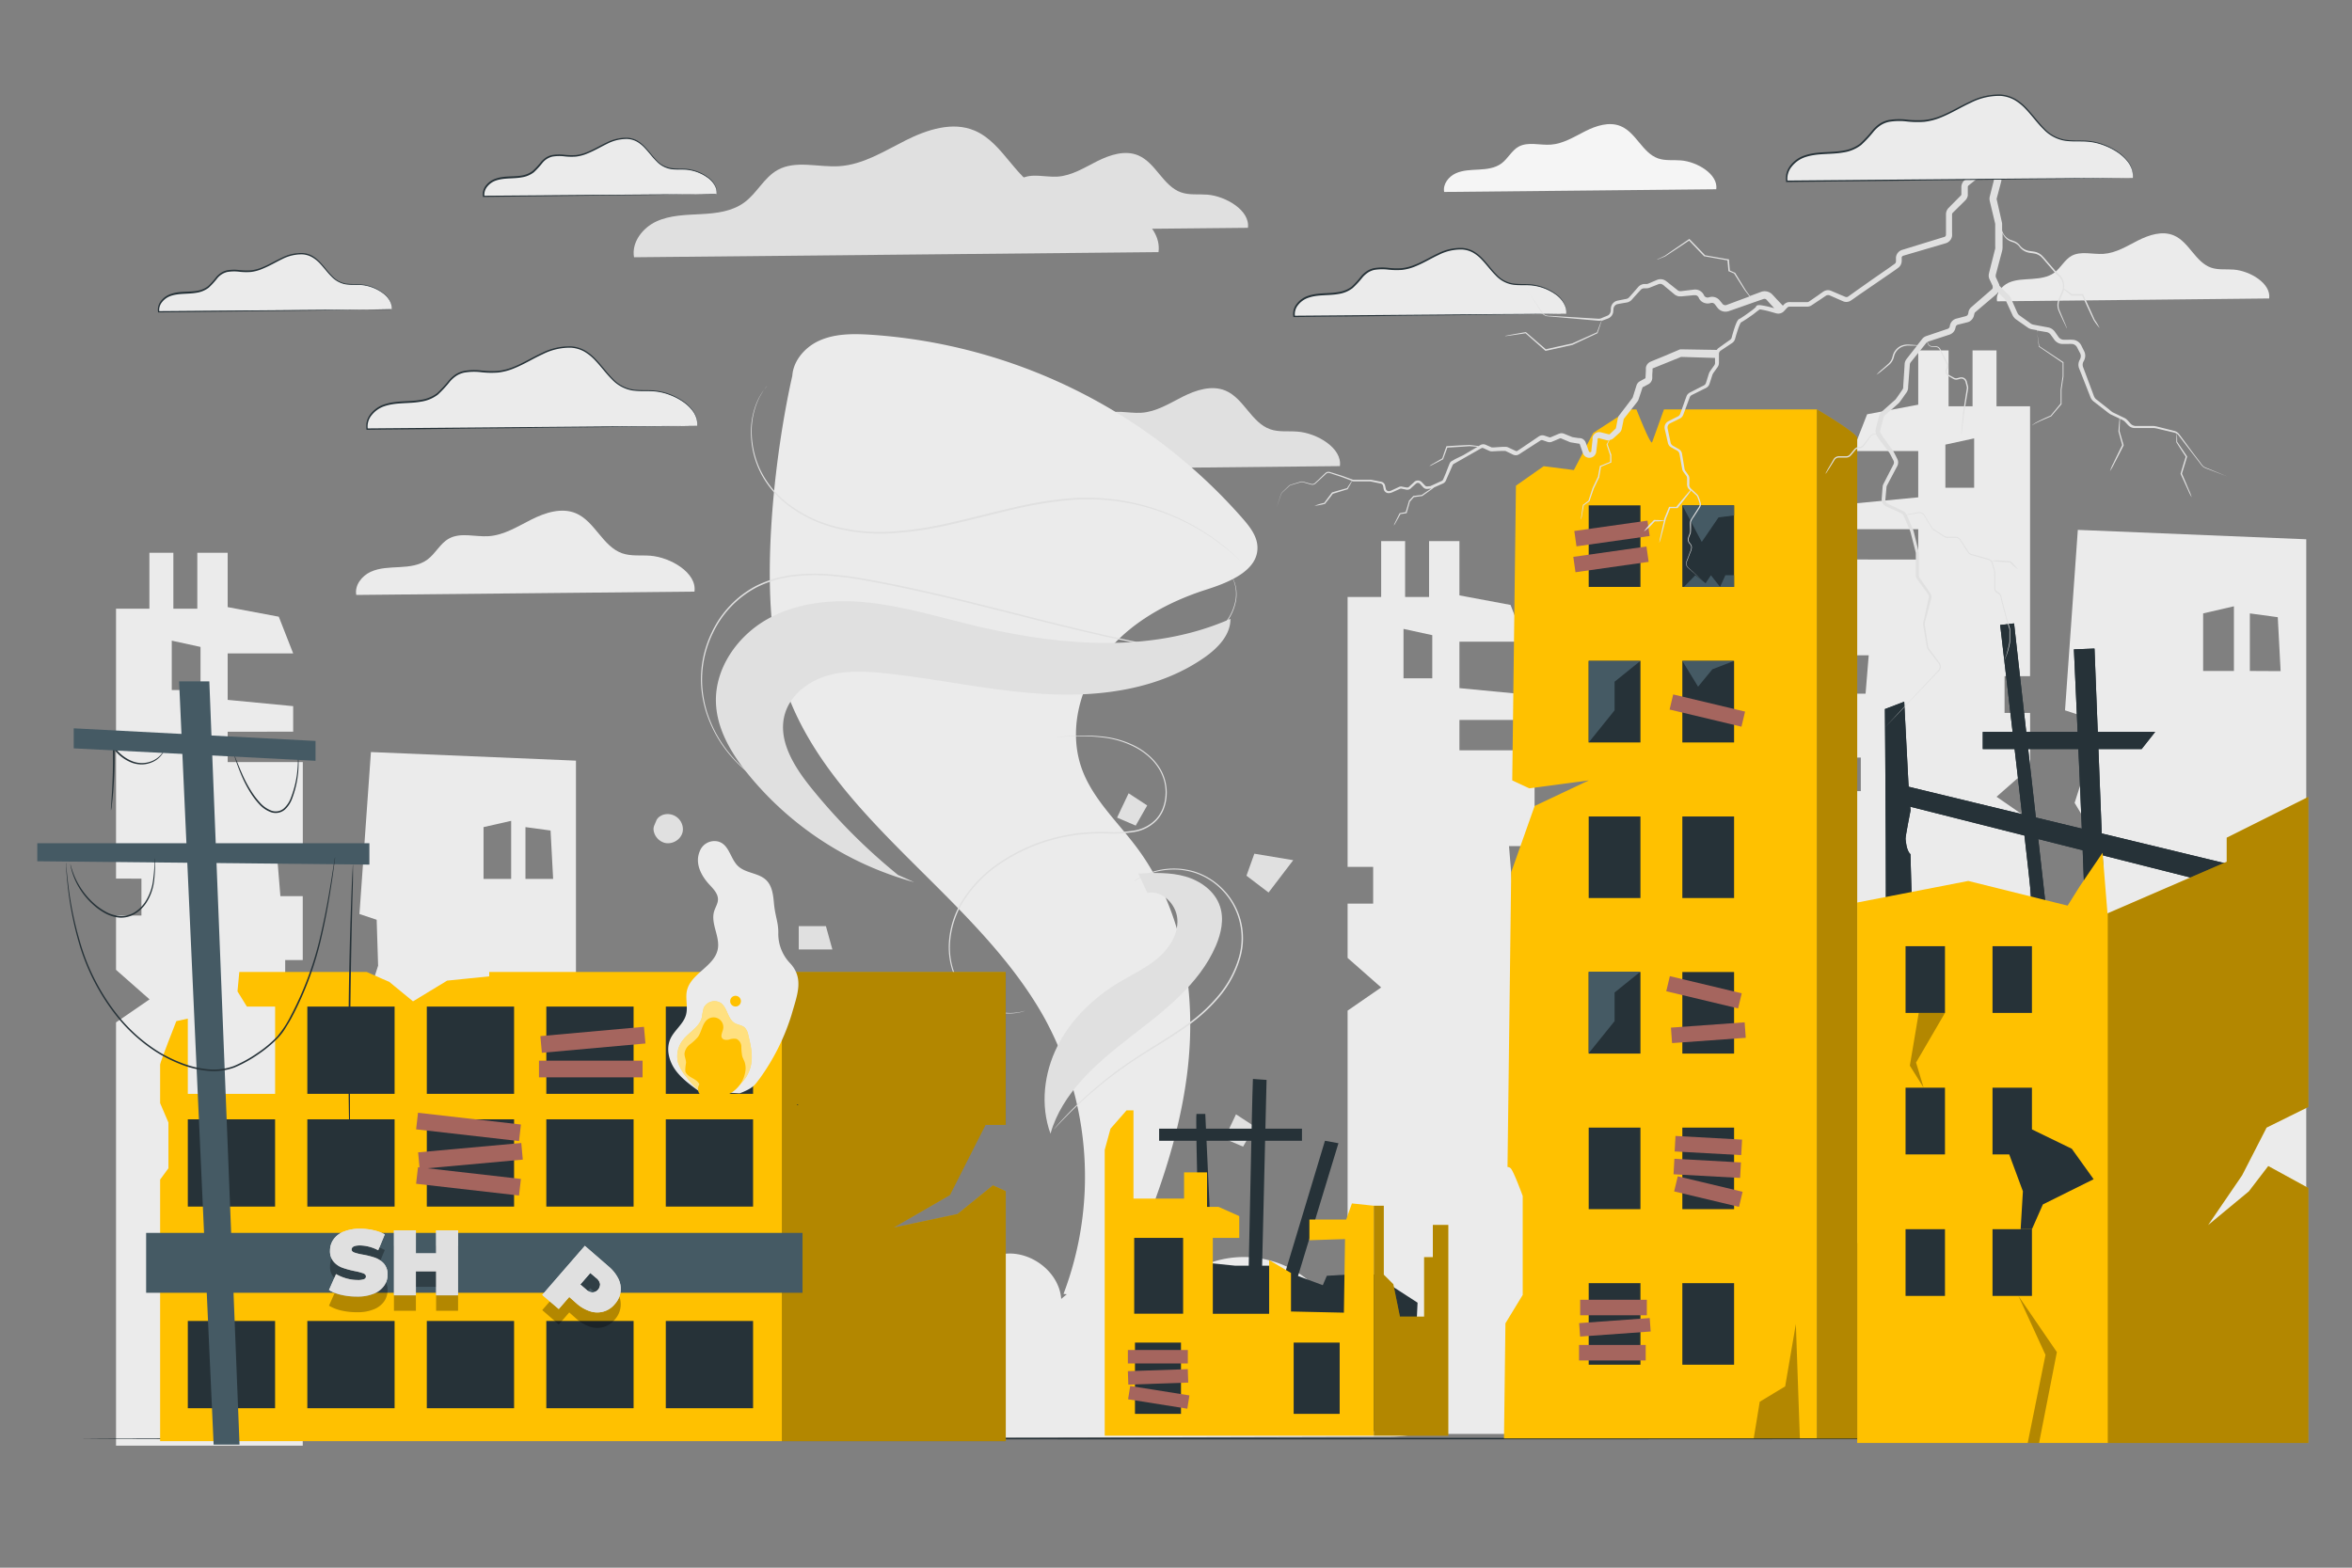 <svg xmlns="http://www.w3.org/2000/svg" viewBox="0 0 750 500"><rect x="0" y="0" width="750" height="500" fill="#808080" stroke="none"/><g id="freepik--background-complete--inject-2"><path d="M547.28,60.36c.66-4.82-6.15-8.79-11.26-9.2-2.44-.2-5,.17-7.28-.63-5-1.75-7-8.22-11.9-10.28-3.65-1.54-7.85-.17-11.39,1.62s-7,4-11,4.27c-3.44.22-7.18-1-10.19.63-2.24,1.25-3.42,3.84-5.48,5.36s-4.67,1.81-7.17,1.95-5.11.16-7.4,1.2-4.17,3.47-3.7,5.94Z" style="fill:#f5f5f5"></path><path d="M723.59,95.19c.66-4.82-6.14-8.79-11.26-9.2-2.44-.2-5,.17-7.28-.63-5-1.75-7-8.22-11.89-10.28-3.65-1.54-7.86-.17-11.4,1.62s-7,4-11,4.27c-3.44.22-7.17-1-10.18.63-2.25,1.25-3.42,3.84-5.49,5.36s-4.66,1.81-7.17,2-5.11.16-7.39,1.2-4.18,3.47-3.71,5.94Z" style="fill:#ebebeb"></path><path d="M369.42,80.41c1.28-9.3-11.84-16.94-21.7-17.74-4.7-.38-9.58.34-14-1.21-9.65-3.36-13.51-15.83-22.93-19.8-7-3-15.14-.33-22,3.11S275.23,52.52,267.6,53c-6.63.43-13.83-2-19.64,1.21-4.32,2.41-6.58,7.39-10.57,10.33s-9,3.49-13.82,3.75-9.85.31-14.25,2.33-8,6.67-7.14,11.43Z" style="fill:#e0e0e0"></path><path d="M397.93,72.66c.76-5.54-7.06-10.1-12.93-10.58-2.81-.22-5.72.21-8.37-.72-5.75-2-8.05-9.43-13.67-11.8-4.19-1.77-9-.2-13.09,1.85s-8.09,4.62-12.63,4.92c-4,.25-8.25-1.22-11.71.71-2.58,1.44-3.93,4.41-6.3,6.16s-5.36,2.08-8.24,2.24-5.87.19-8.5,1.39-4.79,4-4.25,6.81Z" style="fill:#e0e0e0"></path><path d="M427.26,148.66c.8-5.78-7.36-10.54-13.49-11-2.92-.24-6,.21-8.73-.75-6-2.1-8.4-9.85-14.25-12.32-4.38-1.84-9.42-.2-13.66,1.94s-8.44,4.82-13.18,5.12c-4.13.27-8.6-1.26-12.21.75-2.69,1.5-4.1,4.6-6.58,6.43s-5.59,2.17-8.59,2.33-6.13.19-8.87,1.45-5,4.15-4.43,7.11Z" style="fill:#e0e0e0"></path><path d="M45.1,280.23V292H37v17.32l10.69,9.42L37,326.08v135H96.54V316.91h-5.6v-10.7h5.6V285.83H89.41l-1-12.22h8.15V243.05H72.6v-9.68H93.49v-8.15l-20.89-2V208.41H93.49L88.9,196.69l-16.3-3.06V176.31H62.92v17.83H55.28V176.31H47.64v17.83H37v86.09Zm9.67-75.9,9.17,2v13.75H54.77Z" style="fill:#ebebeb"></path><path d="M183.66,242.6l-65.38-2.74-3.66,51.66,5.49,1.83.46,14.63L117.37,318l2.74,4.57,1.37,25.61,4.12,4.11,1.37,9.14-5,5v16.92l-7.32,15.09,2.29,49.37h66.75V334.5L179.09,329l4.57-4.57ZM163,280.32h-8.81V263.8l8.81-2Zm4.56,0V263.8l8,1.09.82,15.43Z" style="fill:#ebebeb"></path><path d="M252.7,119.62c-5.88,25.95-11,70.7-3.44,96.21,13.11,44.35,61.46,68.57,83.87,109a105.52,105.52,0,0,1,6,87.86l16.1,1.51c10.42-23,20.15-46.65,23.31-71.67s-.9-51.83-15.94-72.08c-6.1-8.22-14-15.43-17.54-25-4.51-12.21-.87-26.45,7.2-36.66s20-16.78,32.39-20.74c7.38-2.35,16.81-6.17,16.31-13.89-.22-3.33-2.42-6.15-4.6-8.67a173,173,0,0,0-119-58.75c-5.53-.33-11.28-.34-16.31,2s-9.09,7.57-8.32,13.05" style="fill:#ebebeb"></path><path d="M458.33,439.66c-2.35-5.35-7.51-9.06-13-11s-11.44-2.35-17.28-2.74A32.27,32.27,0,0,0,380.9,405c-5-8.39-17.75-10.82-25.5-4.85l-17,14.12c-.74-9.57-11.78-16.84-20.86-13.74-5.7,1.94-10.15,7.07-16.1,7.92-4.65.67-9.2-1.42-13.83-2.19a25.69,25.69,0,0,0-26.77,14.12c-13.1-1-26.22,8.67-29,21.51-.56,2.55-.66,15.4,1.6,16.69h71.72L442,458.22c4.44,0,9.22-.12,12.83-2.72C459.55,452.08,460.69,445,458.33,439.66Z" style="fill:#ebebeb"></path><polygon points="399.98 272.28 397.47 279.3 404.52 284.66 412.38 274.35 399.98 272.28" style="fill:#e0e0e0"></polygon><polygon points="390.46 363.17 394.13 355.4 400.07 359.29 396.39 365.71 390.46 363.17" style="fill:#e0e0e0"></polygon><polygon points="356.21 260.77 359.89 253.01 365.82 256.89 362.15 263.32 356.21 260.77" style="fill:#e0e0e0"></polygon><polygon points="254.7 295.39 254.7 302.82 265.43 302.82 263.37 295.39 254.7 295.39" style="fill:#e0e0e0"></polygon><path d="M291.51,281.36a103.3,103.3,0,0,1-52.69-34.12c-5.47-6.69-10.23-14.53-10.52-23.16-.38-10.94,6.83-21.21,16.36-26.59s21-6.45,31.86-5.34S298,196.41,308.59,199c27.62,6.81,57.74,9.86,83.77-1.62.05,5.12-4,9.31-8.21,12.26-14.22,10-32.46,12.59-49.83,11.76s-34.42-4.77-51.71-6.62c-6.32-.68-12.84-1.06-18.93.76s-11.76,6.23-13.45,12.36c-2.24,8.14,2.85,16.37,8.13,23a186.77,186.77,0,0,0,28,28.16" style="fill:#e0e0e0"></path><path d="M389,289c-1.59-4.78-6.18-8.07-11-9.45s-10-1.17-15-.94l2.85,6.16c4.7-.95,9.25,3.59,9.58,8.38s-2.55,9.31-6.2,12.42-8.08,5.16-12.2,7.63c-8.25,4.94-15.49,11.84-19.82,20.43s-5.53,18.92-2.23,27.95c3.67-13,14.66-22.47,25.34-30.75S382.43,314,387.73,301.6C389.42,297.63,390.41,293.11,389,289Z" style="fill:#e0e0e0"></path><path d="M392.46,183.36s.12.17.34.54l.4.67c.15.28.26.63.42,1a11.69,11.69,0,0,1,.27,7.1,15.58,15.58,0,0,1-2.08,4.77,18.43,18.43,0,0,1-4.14,4.6c-3.51,2.83-8.69,4.2-14.27,4.23s-11.67-1.23-18.07-2.63-13.23-3-20.39-4.79c-14.32-3.53-30-7.74-46.63-11.28-4.16-.88-8.29-1.69-12.36-2.42a114.31,114.31,0,0,0-12.11-1.55,55.86,55.86,0,0,0-11.74.36,35.39,35.39,0,0,0-10.7,3.3A31.79,31.79,0,0,0,227.29,202,33.84,33.84,0,0,0,224,219.65a36.94,36.94,0,0,0,1.56,7.75,42.64,42.64,0,0,0,2.77,6.49,42.08,42.08,0,0,0,6.69,9.11,44.74,44.74,0,0,0,5.41,4.69l1.53,1.06c.35.24.52.38.52.38l-.55-.33c-.35-.23-.89-.56-1.56-1A40.67,40.67,0,0,1,228.1,234a42.75,42.75,0,0,1-2.83-6.53,36.74,36.74,0,0,1-1.61-7.81,34.2,34.2,0,0,1,3.24-17.84,32.2,32.2,0,0,1,14.28-15A35.83,35.83,0,0,1,252,183.48a56.82,56.82,0,0,1,11.84-.38A114.74,114.74,0,0,1,276,184.65q6.12,1.09,12.38,2.42c16.66,3.54,32.33,7.77,46.64,11.33,7.15,1.78,14,3.42,20.37,4.83s12.4,2.69,18,2.68,10.64-1.33,14.1-4.09a18.33,18.33,0,0,0,4.11-4.5,15.37,15.37,0,0,0,2.09-4.69,11.69,11.69,0,0,0-.17-7,9.42,9.42,0,0,0-.4-1l-.37-.69C392.55,183.55,392.46,183.36,392.46,183.36Z" style="fill:#e0e0e0"></path><path d="M361.55,281.08s.09-.08.28-.21l.85-.59a21.28,21.28,0,0,1,3.57-1.77,22.26,22.26,0,0,1,6.13-1.42,23.61,23.61,0,0,1,3.95,0,24.72,24.72,0,0,1,4.35.82,21.73,21.73,0,0,1,8.7,5.09,22.37,22.37,0,0,1,6.07,22.61A33.85,33.85,0,0,1,389,317.72a53.11,53.11,0,0,1-10.11,9.33c-3.6,2.63-7.25,4.88-10.71,7s-6.74,4.21-9.69,6.3-5.63,4.15-8,6.11a132.74,132.74,0,0,0-10.73,9.87c-1.21,1.23-2.13,2.2-2.75,2.87l-.71.75-.25.24s.06-.1.21-.28l.67-.78c.6-.69,1.49-1.69,2.68-2.94a124.93,124.93,0,0,1,10.65-10c2.37-2,5-4.08,8-6.18s6.23-4.2,9.69-6.36,7.09-4.42,10.65-7a52.86,52.86,0,0,0,10-9.25,33.59,33.59,0,0,0,6.4-11.92,22,22,0,0,0-5.88-22.17,21.32,21.32,0,0,0-8.51-5.05,24.56,24.56,0,0,0-4.27-.84,24.3,24.3,0,0,0-3.9,0,22.89,22.89,0,0,0-9.66,3l-.88.54A1.41,1.41,0,0,1,361.55,281.08Z" style="fill:#e0e0e0"></path><path d="M326.9,322.38a14,14,0,0,1-1.71.51,15.82,15.82,0,0,1-5.12.26,18.18,18.18,0,0,1-3.65-.76,22.18,22.18,0,0,1-4-1.83,19.66,19.66,0,0,1-7.36-7.77,23.81,23.81,0,0,1-2.44-12.74,28.92,28.92,0,0,1,5-14,41.71,41.71,0,0,1,11.87-11.47,56.85,56.85,0,0,1,16.19-7.25,60.19,60.19,0,0,1,8.87-1.68,66.35,66.35,0,0,1,8.76-.3,41.89,41.89,0,0,0,8.36-.46,12.34,12.34,0,0,0,6.91-3.59,11.23,11.23,0,0,0,2.06-3.2,13.43,13.43,0,0,0,.92-3.6,14.14,14.14,0,0,0,0-3.62,13.62,13.62,0,0,0-.87-3.39,14,14,0,0,0-1.6-3,17.28,17.28,0,0,0-2.11-2.52,21.23,21.23,0,0,0-5-3.63,29.23,29.23,0,0,0-10.16-3.11,56.39,56.39,0,0,0-8.08-.4c-2.22,0-3.95.12-5.12.17l-1.33.05h-.46l.45-.05,1.33-.1c1.17-.09,2.9-.2,5.13-.27a55.53,55.53,0,0,1,8.12.31A29.54,29.54,0,0,1,362.08,238a21.45,21.45,0,0,1,5.1,3.68,16.39,16.39,0,0,1,2.17,2.56,14.76,14.76,0,0,1,2.57,6.57,14.56,14.56,0,0,1-.91,7.45,11.57,11.57,0,0,1-2.13,3.34,12.71,12.71,0,0,1-7.18,3.76,42.3,42.3,0,0,1-8.45.48,63.61,63.61,0,0,0-8.7.31,58.85,58.85,0,0,0-8.79,1.66A56.81,56.81,0,0,0,319.71,275,41.43,41.43,0,0,0,308,286.28,28.53,28.53,0,0,0,303,300.09a23.54,23.54,0,0,0,2.33,12.53,19.48,19.48,0,0,0,7.19,7.69,21.73,21.73,0,0,0,4,1.84,18.65,18.65,0,0,0,3.59.8,16.5,16.5,0,0,0,5.08-.16c.57-.1,1-.25,1.29-.31Z" style="fill:#e0e0e0"></path><path d="M244.62,122.93s-.09.15-.28.42l-.87,1.19c-.36.54-.74,1.25-1.23,2.06a25.7,25.7,0,0,0-1.25,3,25,25,0,0,0-1.28,8.81,29.12,29.12,0,0,0,2.74,11.43,29.83,29.83,0,0,0,3.68,5.8,32.19,32.19,0,0,0,5.37,5.16,42,42,0,0,0,14.77,7.07,57.94,57.94,0,0,0,18.08,1.67,116.43,116.43,0,0,0,19.37-3c6.56-1.47,12.91-3.2,19.12-4.6a124.52,124.52,0,0,1,18.09-3,69.41,69.41,0,0,1,30.53,4.42,71.92,71.92,0,0,1,10.74,5.18,69,69,0,0,1,7.42,5.1c1.93,1.54,3.38,2.8,4.31,3.71l1.06,1c.24.23.35.36.35.36l-.38-.32-1.1-1c-.95-.89-2.42-2.12-4.36-3.63a69.78,69.78,0,0,0-18.17-10.09A69.44,69.44,0,0,0,341,159.51a126.92,126.92,0,0,0-18,3c-6.19,1.42-12.54,3.14-19.12,4.62a115.8,115.8,0,0,1-19.46,2.95,58.08,58.08,0,0,1-18.23-1.72,42.18,42.18,0,0,1-14.9-7.19,31.83,31.83,0,0,1-5.42-5.25,28.56,28.56,0,0,1-6.4-17.47,24.6,24.6,0,0,1,1.38-8.88,22.67,22.67,0,0,1,1.31-3c.5-.81.9-1.52,1.27-2l.92-1.16C244.51,123.05,244.62,122.93,244.62,122.93Z" style="fill:#e0e0e0"></path><path d="M647.34,215.67V129.58h-10.7V111.75H629v17.83h-7.64V111.75h-9.68v17.32l-16.3,3.06-4.58,11.72h20.88v14.77l-20.88,2v8.15h20.88v9.68H587.74v30.56h8.15l-1,12.22h-7.13v20.38h5.61v10.7h-5.61V396.51h59.6v-135l-10.7-7.39,10.7-9.42V227.39h-8.15V215.67Zm-17.83-60.11h-9.17V141.81l9.17-2Z" style="fill:#ebebeb"></path><path d="M437.87,276.48V288.2h-8.15v17.32l10.7,9.42-10.7,7.39v135h59.6V313.16h-5.6v-10.7h5.6V282.09h-7.13l-1-12.23h8.15V239.3H465.38v-9.68h20.88v-8.15l-20.88-2V204.66h20.88l-4.58-11.72-16.3-3.05V172.57H455.7V190.4h-7.64V172.57h-7.64V190.4h-10.7v86.08Zm9.68-75.9,9.17,2v13.76h-9.17Z" style="fill:#ebebeb"></path><path d="M735.41,172,662.57,169l-4.08,57.56,6.12,2,.51,16.3-3.57,11.21,3.06,5.1,1.53,28.52,4.58,4.59,1.53,10.18-5.6,5.61v18.84l-8.16,16.81,2.55,55h74.37V274.41l-5.09-6.11,5.09-5.1Zm-23.06,42h-9.82V195.64l9.82-2.27Zm5.08,0V195.64l8.9,1.21.91,17.2Z" style="fill:#ebebeb"></path><path d="M221.45,188.69c.83-6-7.63-10.92-14-11.44-3-.24-6.18.22-9.05-.78-6.22-2.17-8.71-10.21-14.78-12.77-4.54-1.91-9.76-.21-14.16,2s-8.75,5-13.67,5.31c-4.28.28-8.92-1.31-12.66.78-2.79,1.56-4.25,4.77-6.82,6.67s-5.79,2.24-8.91,2.41-6.35.2-9.19,1.5-5.19,4.31-4.6,7.38Z" style="fill:#ebebeb"></path></g><g id="freepik--Floor--inject-2"><path d="M724.51,458.82c0,.14-156.49.26-349.49.26S25.49,459,25.49,458.82,182,458.56,375,458.56,724.51,458.67,724.51,458.82Z" style="fill:#263238"></path></g><g id="freepik--Buildings--inject-2"><polygon points="604.42 256.1 698.45 279.87 709.16 284.02 715.87 276.87 607.64 250.69 604.42 256.1" style="fill:#263238"></polygon><path d="M607.64,267.58c-.1-.6,1.59-9.08,1.59-9.08l-.67-8.61-1.35-26.09-6.15,2.35s.69,83.2,0,84.87l9.31,2.67-1.17-41.26C607.85,271.26,607.71,268,607.64,267.58Z" style="fill:#263238"></path><path d="M648.36,293.11c.27-1.71-10.55-93.78-10.55-93.78l4.43-.5L653,294.68Z" style="fill:#263238"></path><path d="M665,301.41c.63-1.7-3.68-94.3-3.68-94.3l6.57-.26,3.77,96.38Z" style="fill:#263238"></path><polygon points="682.93 238.89 632.26 238.89 632.26 233.44 687.23 233.44 682.93 238.89" style="fill:#263238"></polygon><polygon points="604.42 256.1 698.45 279.87 709.16 284.02 715.87 276.87 607.64 250.69 604.42 256.1" style="fill:#263238"></polygon><path d="M607.64,267.58c-.1-.6,1.59-9.08,1.59-9.08l-.67-8.61-1.35-26.09-6.15,2.35s.69,83.2,0,84.87l9.31,2.67-1.17-41.26C607.85,271.26,607.71,268,607.64,267.58Z" style="fill:#263238"></path><path d="M648.36,293.11c.27-1.71-10.55-93.78-10.55-93.78l4.43-.5L653,294.68Z" style="fill:#263238"></path><path d="M665,301.41c.63-1.7-3.68-94.3-3.68-94.3l6.57-.26,3.77,96.38Z" style="fill:#263238"></path><polygon points="682.93 238.89 632.26 238.89 632.26 233.44 687.23 233.44 682.93 238.89" style="fill:#263238"></polygon><polygon points="717.11 379.98 704.1 390.75 714.95 374.86 722.76 359.64 736.08 353.05 736.08 254.16 710.05 267.17 710.05 274.85 671.01 291.75 627.64 280.97 592.22 287.85 592.22 460.22 736.08 460.22 736.08 378.9 723.3 371.9 717.11 379.98" style="fill:#FFC100"></polygon><path d="M530.61,130.57c-1,2.72-3.4,9.48-3.79,10.47s-3.76-7.36-5-10.47h-2.2l-11.57,7.5-6.18,11.85-9.62-1.23-8.85,6.21-1.18,94,5.41,2.53,19-2.53-17.27,8.16-7.47,21.13h0l-1.18,94a1.7,1.7,0,0,1,1,.41c1,1,3.85,8.85,3.85,8.85V413l-5.51,9.05-.46,36.7h99.78V130.57Z" style="fill:#FFC100"></path><path d="M579.37,130.57s12.85,7.56,12.85,9.14V458.78H579.37Z" style="fill:#FFC100"></path><path d="M579.37,130.57s12.85,7.56,12.85,9.14V458.78H579.37Z" style="opacity:0.3"></path><rect x="506.6" y="161.18" width="16.5" height="26.01" style="fill:#263238"></rect><rect x="536.46" y="161.18" width="16.5" height="26.01" style="fill:#263238"></rect><rect x="506.6" y="210.79" width="16.5" height="26.01" style="fill:#263238"></rect><rect x="536.46" y="210.79" width="16.5" height="26.01" style="fill:#263238"></rect><rect x="506.6" y="260.41" width="16.5" height="26.01" style="fill:#263238"></rect><rect x="536.46" y="260.41" width="16.5" height="26.01" style="fill:#263238"></rect><rect x="506.6" y="310.02" width="16.5" height="26.01" style="fill:#263238"></rect><rect x="536.46" y="310.02" width="16.5" height="26.01" style="fill:#263238"></rect><rect x="506.6" y="359.64" width="16.5" height="26.01" style="fill:#263238"></rect><rect x="536.46" y="359.64" width="16.5" height="26.01" style="fill:#263238"></rect><rect x="506.6" y="409.25" width="16.5" height="26.01" style="fill:#263238"></rect><rect x="536.46" y="409.25" width="16.5" height="26.01" style="fill:#263238"></rect><polygon points="559.22 458.78 561.14 447.08 569.25 442.17 572.66 422.26 573.94 458.78 559.22 458.78" style="opacity:0.3"></polygon><rect x="607.64" y="301.78" width="12.57" height="21.28" style="fill:#263238"></rect><rect x="635.37" y="301.78" width="12.57" height="21.28" style="fill:#263238"></rect><rect x="607.64" y="346.91" width="12.57" height="21.28" style="fill:#263238"></rect><rect x="635.37" y="346.91" width="12.57" height="21.28" style="fill:#263238"></rect><rect x="607.64" y="392.04" width="12.57" height="21.28" style="fill:#263238"></rect><rect x="635.37" y="392.04" width="12.57" height="21.28" style="fill:#263238"></rect><polygon points="640.7 368.19 645.06 379.95 644.34 392.04 647.94 392.04 651.43 384.14 667.61 376.1 660.65 366.39 647.84 360.16 640.7 368.19" style="fill:#263238"></polygon><polygon points="536.46 161.18 542.65 172.85 548.01 165.01 552.96 164.39 552.96 161.18 536.46 161.18" style="fill:#455a64"></polygon><polygon points="536.96 187.19 540.6 183.47 543.88 186.02 545.57 183.47 548.49 187.19 550.18 183.47 552.96 183.47 552.96 187.19 536.96 187.19" style="fill:#455a64"></polygon><polygon points="506.6 236.81 514.85 226.56 514.85 217.43 523.09 210.79 506.6 210.79 506.6 236.81" style="fill:#455a64"></polygon><polygon points="506.6 335.93 514.85 325.68 514.85 316.55 523.09 309.91 506.6 309.91 506.6 335.93" style="fill:#455a64"></polygon><polygon points="536.46 210.79 541.48 219.01 546.04 213.46 552.96 210.79 536.46 210.79" style="fill:#455a64"></polygon><polygon points="657.58 291.62 663.22 282.63 670.46 271.98 672.12 292.45 665.1 299.98 657.58 291.62" style="fill:#FFC100"></polygon><polygon points="643.63 413.32 652.26 432.14 646.59 460.22 650.22 460.22 655.89 431.24 643.63 413.32" style="opacity:0.3"></polygon><polygon points="613.4 346.91 609.01 339.88 611.84 323.05 620.22 323.05 610.99 338.89 613.4 346.91" style="opacity:0.3"></polygon><polygon points="717.11 379.98 704.1 390.75 714.95 374.86 722.76 359.64 736.08 353.05 736.08 254.16 710.05 267.17 710.05 274.85 672.12 291.27 672.12 460.22 736.08 460.22 736.08 378.9 723.3 371.9 717.11 379.98" style="opacity:0.3"></polygon><rect x="503.88" y="414.55" width="21.26" height="4.95" style="fill:#a5655e"></rect><rect x="534.09" y="377.61" width="21.26" height="4.95" transform="translate(103.13 -116.08) rotate(13.42)" style="fill:#a5655e"></rect><rect x="531.62" y="313.97" width="23.56" height="4.95" transform="translate(88.32 -117.52) rotate(13.43)" style="fill:#a5655e"></rect><rect x="501.92" y="175.98" width="23.56" height="4.95" transform="translate(-19.96 73.83) rotate(-8.07)" style="fill:#a5655e"></rect><rect x="502.25" y="167.63" width="23.56" height="4.95" transform="translate(-18.78 73.8) rotate(-8.06)" style="fill:#a5655e"></rect><rect x="532.62" y="224.19" width="23.56" height="4.95" transform="translate(67.5 -120.2) rotate(13.42)" style="fill:#a5655e"></rect><rect x="532.99" y="326.87" width="23.56" height="4.95" transform="translate(-22.27 40.02) rotate(-4.12)" style="fill:#a5655e"></rect><rect x="533.77" y="370.17" width="21.26" height="4.95" transform="translate(21.23 -29.27) rotate(3.14)" style="fill:#a5655e"></rect><rect x="534.13" y="362.89" width="21.26" height="4.95" transform="translate(20.83 -29.3) rotate(3.14)" style="fill:#a5655e"></rect><rect x="503.52" y="428.96" width="21.26" height="4.95" style="fill:#a5655e"></rect><rect x="503.67" y="421.19" width="22.56" height="4.3" transform="translate(-29.01 37.99) rotate(-4.11)" style="fill:#a5655e"></rect><rect x="369.62" y="359.98" width="45.55" height="3.86" style="fill:#263238"></rect><path d="M399.53,344.12c-.21,1.07-2.36,110.78-2.36,110.78h4.07l2.64-110.47Z" style="fill:#263238"></path><path d="M422.5,363.84c-.43,1.5-16.7,55.35-16.7,55.35l3.78,2,17.22-56.57Z" style="fill:#263238"></path><path d="M381.53,355.27c-.43.64,1.29,63.2,1.29,63.2l4.4-.89-2.88-62.31Z" style="fill:#263238"></path><polygon points="361.92 400.45 393.96 403.69 405.1 403.69 421.81 409.9 423.1 406.9 437.46 406.05 452.03 415.48 450.1 456.45 359.65 456.45 357.32 413.33 361.92 400.45" style="fill:#263238"></polygon><polygon points="359.24 354.13 354.11 359.99 352.27 366.74 352.27 457.89 438.07 457.89 438.07 384.56 431.1 383.82 429.27 388.96 417.54 388.96 417.54 395.56 428.9 395.19 428.54 418.66 411.67 418.29 411.67 406.01 404.7 401.89 404.7 419.02 386.74 419.02 386.74 394.82 395.17 394.82 395.17 387.86 388.57 384.92 384.9 384.92 384.9 373.92 377.57 373.92 377.57 382.27 361.44 382.27 361.44 354.13 359.24 354.13" style="fill:#FFC100"></polygon><rect x="361.67" y="394.81" width="15.6" height="24.18" style="fill:#263238"></rect><rect x="361.92" y="428.21" width="14.67" height="22.73" style="fill:#263238"></rect><rect x="412.52" y="428.21" width="14.67" height="22.73" style="fill:#263238"></rect><rect x="359.65" y="430.57" width="19.12" height="4.29" style="fill:#a5655e"></rect><rect x="359.69" y="437.03" width="19.12" height="4.29" transform="translate(-14.63 12.72) rotate(-1.94)" style="fill:#a5655e"></rect><rect x="359.91" y="443.55" width="19.12" height="4.29" transform="translate(74.65 -52.54) rotate(9.04)" style="fill:#a5655e"></rect><polygon points="438.07 384.56 441.26 384.56 441.26 406.56 444.3 409.59 446.4 419.92 454.12 419.92 454.12 400.95 456.9 400.95 456.9 390.67 461.83 390.67 461.83 439.41 461.83 457.89 449.62 457.89 438.07 457.89 438.07 384.56" style="fill:#FFC100"></polygon><polygon points="438.07 384.56 441.26 384.56 441.26 406.56 444.3 409.59 446.4 419.92 454.12 419.92 454.12 400.95 456.9 400.95 456.9 390.67 461.83 390.67 461.83 439.41 461.83 457.89 449.62 457.89 438.07 457.89 438.07 384.56" style="opacity:0.3"></polygon><path d="M316.62,378.05l-11.3,9.15L285,391.51l17.91-10.35,11.35-22.38h6.44V310H249.31l-3,19.72-7.15-15.15L230.07,310H156v1.4l-13.41,1.36-10.89,6.61-7.58-6.22s-3.57-1.52-7.17-3.15H76.31l-.58,6.19,3,4.86h9v27.83H59.89v-24l-3.66.8s-5.17,13.1-5.17,13.84v12.31l2.65,6.19v14.58l-2.65,3.62v83.42H320.72V379.92Z" style="fill:#FFC100"></path><rect x="98" y="321.04" width="27.83" height="27.83" style="fill:#263238"></rect><rect x="136.1" y="321.04" width="27.83" height="27.83" style="fill:#263238"></rect><rect x="174.21" y="321.04" width="27.83" height="27.83" style="fill:#263238"></rect><rect x="212.31" y="321.04" width="27.83" height="27.83" style="fill:#263238"></rect><rect x="59.89" y="357" width="27.83" height="27.83" style="fill:#263238"></rect><rect x="98" y="357" width="27.83" height="27.83" style="fill:#263238"></rect><rect x="136.1" y="357" width="27.83" height="27.83" style="fill:#263238"></rect><rect x="174.21" y="357" width="27.83" height="27.83" style="fill:#263238"></rect><rect x="212.31" y="357" width="27.83" height="27.83" style="fill:#263238"></rect><rect x="59.89" y="421.31" width="27.83" height="27.83" style="fill:#263238"></rect><rect x="98" y="421.31" width="27.83" height="27.83" style="fill:#263238"></rect><rect x="136.1" y="421.31" width="27.83" height="27.83" style="fill:#263238"></rect><rect x="174.21" y="421.31" width="27.83" height="27.83" style="fill:#263238"></rect><rect x="212.31" y="421.31" width="27.83" height="27.83" style="fill:#263238"></rect><polygon points="316.62 378.05 305.32 387.2 285.01 391.51 302.93 381.16 314.28 358.78 320.72 358.78 320.72 309.99 249.31 309.99 249.31 459.67 320.72 459.67 320.72 379.92 316.62 378.05" style="opacity:0.3"></polygon><rect x="171.87" y="338.29" width="33.03" height="5.32" style="fill:#a5655e"></rect><rect x="171.87" y="327.58" width="33.03" height="5.32" transform="matrix(1, -0.09, 0.09, 1, -29.04, 18.35)" style="fill:#a5655e"></rect><rect x="133.5" y="366.03" width="33.03" height="5.32" transform="translate(-32.67 15.05) rotate(-5.18)" style="fill:#a5655e"></rect><rect x="132.91" y="374.11" width="33.03" height="5.32" transform="translate(43.65 -14.5) rotate(6.51)" style="fill:#a5655e"></rect><rect x="132.91" y="356.76" width="33.03" height="5.32" transform="translate(41.69 -14.62) rotate(6.51)" style="fill:#a5655e"></rect><rect x="46.6" y="393.22" width="209.31" height="19.1" style="fill:#455a64"></rect><path d="M108.91,413a13.37,13.37,0,0,1-4-1.55l2.25-5.09a14.55,14.55,0,0,0,3.31,1.38,13.21,13.21,0,0,0,3.53.51,5.44,5.44,0,0,0,2.07-.28.9.9,0,0,0,.62-.84c0-.44-.27-.76-.81-1a19.31,19.31,0,0,0-2.68-.71,29,29,0,0,1-4-1.08,6.7,6.7,0,0,1-2.78-1.89,5.14,5.14,0,0,1-1.18-3.57,6.13,6.13,0,0,1,1.09-3.55,7.27,7.27,0,0,1,3.27-2.52,13.61,13.61,0,0,1,5.28-.91,18.94,18.94,0,0,1,4.19.46,13.09,13.09,0,0,1,3.63,1.34l-2.1,5.06a13,13,0,0,0-5.78-1.54c-1.79,0-2.69.44-2.69,1.31,0,.41.27.72.8.93a16,16,0,0,0,2.63.66,27,27,0,0,1,4,1,7,7,0,0,1,2.83,1.87,5.06,5.06,0,0,1,1.19,3.56,6,6,0,0,1-1.09,3.53,7.34,7.34,0,0,1-3.27,2.52,13.41,13.41,0,0,1-5.28.93A21.47,21.47,0,0,1,108.91,413Z" style="fill:#e0e0e0"></path><path d="M146.07,392.41v20.72h-7v-7.64h-6.45v7.64h-7V392.41h7v7.34h6.45v-7.34Z" style="fill:#e0e0e0"></path><g style="opacity:0.3"><path d="M108.91,418a13.64,13.64,0,0,1-4-1.56l2.25-5.09a14.55,14.55,0,0,0,3.31,1.38,13.24,13.24,0,0,0,3.53.52,5.66,5.66,0,0,0,2.07-.28.91.91,0,0,0,.62-.85c0-.43-.27-.76-.81-1a16.8,16.8,0,0,0-2.68-.71,30.33,30.33,0,0,1-4-1.09,6.7,6.7,0,0,1-2.78-1.89,5.14,5.14,0,0,1-1.18-3.57,6.15,6.15,0,0,1,1.09-3.55,7.25,7.25,0,0,1,3.27-2.51,13.6,13.6,0,0,1,5.28-.92,18.94,18.94,0,0,1,4.19.46,13.09,13.09,0,0,1,3.63,1.34l-2.1,5.07a12.84,12.84,0,0,0-5.78-1.54c-1.79,0-2.69.43-2.69,1.3,0,.41.27.72.8.93a16.8,16.8,0,0,0,2.63.67,25.93,25.93,0,0,1,4,1,6.94,6.94,0,0,1,2.83,1.88,5,5,0,0,1,1.19,3.55,6.1,6.1,0,0,1-1.09,3.54,7.39,7.39,0,0,1-3.27,2.51,13.41,13.41,0,0,1-5.28.93A22,22,0,0,1,108.91,418Z"></path><path d="M146.07,397.34v20.72h-7v-7.64h-6.45v7.64h-7V397.34h7v7.34h6.45v-7.34Z"></path><path d="M197.18,412.78a7.18,7.18,0,0,1-1.15,8.09,7.15,7.15,0,0,1-7.85,2.28,12.3,12.3,0,0,1-4.4-2.56l-2.26-2-3.34,3.84-5.27-4.58,13.58-15.64,7.53,6.53A12.25,12.25,0,0,1,197.18,412.78ZM189,417.14a2.26,2.26,0,0,0,1.71-.88,2.31,2.31,0,0,0,.64-1.82,3.11,3.11,0,0,0-1.2-1.88l-1.92-1.67-3.18,3.67,1.92,1.67A3.11,3.11,0,0,0,189,417.14Z"></path></g><path d="M197.18,407.84a7.2,7.2,0,0,1-1.15,8.1,7.19,7.19,0,0,1-7.85,2.28,12.19,12.19,0,0,1-4.4-2.57l-2.26-2-3.34,3.85L172.91,413l13.58-15.65,7.53,6.54A12.22,12.22,0,0,1,197.18,407.84ZM189,412.21a2.62,2.62,0,0,0,2.35-2.7,3.08,3.08,0,0,0-1.2-1.88L188.23,406l-3.18,3.67,1.92,1.66A3.13,3.13,0,0,0,189,412.21Z" style="fill:#e0e0e0"></path><path d="M108.91,413a13.37,13.37,0,0,1-4-1.55l2.25-5.09a14.55,14.55,0,0,0,3.31,1.38,13.21,13.21,0,0,0,3.53.51,5.44,5.44,0,0,0,2.07-.28.9.9,0,0,0,.62-.84c0-.44-.27-.76-.81-1a19.31,19.31,0,0,0-2.68-.71,29,29,0,0,1-4-1.08,6.7,6.7,0,0,1-2.78-1.89,5.14,5.14,0,0,1-1.18-3.57,6.13,6.13,0,0,1,1.09-3.55,7.27,7.27,0,0,1,3.27-2.52,13.61,13.61,0,0,1,5.28-.91,18.94,18.94,0,0,1,4.19.46,13.09,13.09,0,0,1,3.63,1.34l-2.1,5.06a13,13,0,0,0-5.78-1.54c-1.79,0-2.69.44-2.69,1.31,0,.41.27.72.8.93a16,16,0,0,0,2.63.66,27,27,0,0,1,4,1,7,7,0,0,1,2.83,1.87,5.06,5.06,0,0,1,1.19,3.56,6,6,0,0,1-1.09,3.53,7.34,7.34,0,0,1-3.27,2.52,13.41,13.41,0,0,1-5.28.93A21.47,21.47,0,0,1,108.91,413Z" style="fill:#e0e0e0"></path><path d="M146.07,392.41v20.72h-7v-7.64h-6.45v7.64h-7V392.41h7v7.34h6.45v-7.34Z" style="fill:#e0e0e0"></path><path d="M197.18,407.84a7.2,7.2,0,0,1-1.15,8.1,7.19,7.19,0,0,1-7.85,2.28,12.19,12.19,0,0,1-4.4-2.57l-2.26-2-3.34,3.85L172.91,413l13.58-15.65,7.53,6.54A12.22,12.22,0,0,1,197.18,407.84ZM189,412.21a2.62,2.62,0,0,0,2.35-2.7,3.08,3.08,0,0,0-1.2-1.88L188.23,406l-3.18,3.67,1.92,1.66A3.13,3.13,0,0,0,189,412.21Z" style="fill:#e0e0e0"></path><path d="M222.74,347.91c-2.76-2-5.58-4.05-7.52-6.85s-2.85-6.56-1.47-9.68c1.26-2.81,4.18-4.74,5-7.71.69-2.5-.27-5.21.3-7.73,1.23-5.46,8.77-7.71,9.83-13.2.79-4-2.35-8.19-1.15-12.12.37-1.22,1.15-2.35,1.21-3.63.09-2-1.56-3.57-2.91-5.05-2.56-2.83-4.5-6.72-2.88-10.47a5,5,0,0,1,5.91-3.06c3.51,1,3.8,5.49,6.3,7.83s6.59,2.12,9,4.5c1.85,1.82,2.19,4.63,2.42,7.22.4,4.38,1.45,6.15,1.4,9.62a13.53,13.53,0,0,0,3.64,9.5c4.75,4.95,2.33,10.36.6,16.53a70,70,0,0,1-10.08,20.26c-1.6,2.06-1.92,3.1-6.47,4.84" style="fill:#ebebeb"></path><path d="M238.58,330a4.6,4.6,0,0,0-1-2.16c-.87-.89-2.28-.92-3.34-1.56-2.21-1.33-2.24-4.74-4.29-6.32a3.8,3.8,0,0,0-5.58,1.57,26.66,26.66,0,0,0-.57,3c-.76,3-3.94,4.6-5.89,7a8.33,8.33,0,0,0-1.69,7.4,14.34,14.34,0,0,0,2.7,4.61,20.37,20.37,0,0,0,3.44,3.79,7,7,0,0,0,4.74,1.65l3.71-.37a11.59,11.59,0,0,0,8.64-8.84C240.14,336.54,239.36,333.22,238.58,330Z" style="fill:#FFC100"></path><g style="opacity:0.5"><path d="M238.58,330a4.6,4.6,0,0,0-1-2.16c-.87-.89-2.28-.92-3.34-1.56-2.21-1.33-2.24-4.74-4.29-6.32a3.8,3.8,0,0,0-5.58,1.57,26.66,26.66,0,0,0-.57,3c-.76,3-3.94,4.6-5.89,7a8.33,8.33,0,0,0-1.69,7.4,14.34,14.34,0,0,0,2.7,4.61,20.37,20.37,0,0,0,3.44,3.79,7,7,0,0,0,4.74,1.65l3.71-.37a11.59,11.59,0,0,0,8.64-8.84C240.14,336.54,239.36,333.22,238.58,330Z" style="fill:#fff"></path></g><path d="M237.46,338.77c-.23-.67-.61-1.28-.8-2a18.82,18.82,0,0,1-.27-3,2.75,2.75,0,0,0-1.54-2.42,4.6,4.6,0,0,0-2.42.23c-.81.18-1.82.13-2.23-.58s.14-1.77.36-2.66a3.11,3.11,0,0,0-4.63-3.41c-2,1.19-2.06,4-3.42,5.86a16.73,16.73,0,0,1-2.55,2.35,4.31,4.31,0,0,0-1.69,2.92c0,1,.5,1.93.5,2.91a13.73,13.73,0,0,0-.25,2.61c.43,2.08,3.69,2.3,4.49,4.27a2.67,2.67,0,0,0-.06,2.84c.53.85,2.2.87,3.28,1.13l-.08,0a9.74,9.74,0,0,0,11.44-7.65A6.43,6.43,0,0,0,237.46,338.77Z" style="fill:#FFC100"></path><path d="M236.25,319.18a1.71,1.71,0,1,1-3.41,0,1.71,1.71,0,0,1,3.41,0Z" style="fill:#FFC100"></path><path d="M254.38,352.26c.13.07.21.16.19.2s-.15,0-.28,0-.21-.16-.19-.2S254.25,352.2,254.38,352.26Z" style="fill:#263238"></path><path d="M211.4,259.88a4.91,4.91,0,0,0-1.15.62,3,3,0,0,0-1,1.3l-.6,1.43a3,3,0,0,0-.23,1.6,4.91,4.91,0,0,0,3.56,4c2.76.67,6-1.55,5.77-4.66A4.86,4.86,0,0,0,211.4,259.88Z" style="fill:#e0e0e0"></path></g><g id="freepik--Post--inject-2"><path d="M95.08,241.2a1.76,1.76,0,0,1,.06.45c0,.3.06.74.07,1.3a30.49,30.49,0,0,1-.29,4.78,31.45,31.45,0,0,1-1.74,6.89,8.89,8.89,0,0,1-2.32,3.57,4.51,4.51,0,0,1-4.45.85,9.37,9.37,0,0,1-3.77-2.58,24.34,24.34,0,0,1-2.58-3.34,38.63,38.63,0,0,1-3.26-6.31c-.77-1.87-1.31-3.4-1.68-4.47l-.41-1.23a1.49,1.49,0,0,1-.1-.45,12.16,12.16,0,0,1,.7,1.61c.42,1,1,2.56,1.83,4.4a41.22,41.22,0,0,0,3.32,6.19A25.92,25.92,0,0,0,83,256.11a9.11,9.11,0,0,0,3.56,2.44,4,4,0,0,0,4-.75,8.47,8.47,0,0,0,2.2-3.35,33.3,33.3,0,0,0,1.83-6.78A37.15,37.15,0,0,0,95,243,12.19,12.19,0,0,1,95.08,241.2Z" style="fill:#263238"></path><polygon points="57.11 217.32 68.12 460.75 76.38 460.75 66.75 217.32 57.11 217.32" style="fill:#455a64"></polygon><polygon points="11.89 268.94 11.89 274.69 117.79 275.76 117.79 268.94 11.89 268.94" style="fill:#455a64"></polygon><path d="M52.4,239.08s0,.14-.12.39a4.5,4.5,0,0,1-.54,1,7.32,7.32,0,0,1-3.31,2.66,8.63,8.63,0,0,1-2.9.67,9.09,9.09,0,0,1-3.39-.51,12.89,12.89,0,0,1-6.09-4.75l.47-.16v.19a137.38,137.38,0,0,1-.44,14.12c-.15,1.8-.31,3.26-.44,4.26a9.52,9.52,0,0,1-.26,1.55,8.87,8.87,0,0,1,.06-1.57l.27-4.27c.22-3.6.4-8.58.29-14.08v-.19l0-.84.49.68a12.61,12.61,0,0,0,5.83,4.61,8.35,8.35,0,0,0,6-.05,7.5,7.5,0,0,0,3.29-2.44C52.16,239.59,52.35,239.06,52.4,239.08Z" style="fill:#263238"></path><path d="M49.37,273.71a1.51,1.51,0,0,1,.05.5c0,.38,0,.86,0,1.42a38,38,0,0,1-.28,5.25,16.33,16.33,0,0,1-2.67,7.33,11.56,11.56,0,0,1-3.38,3.21,8.53,8.53,0,0,1-4.84,1.25,11.45,11.45,0,0,1-4.79-1.43,19.42,19.42,0,0,1-3.77-2.71,23.49,23.49,0,0,1-4.86-6.1,21.94,21.94,0,0,1-2-4.87c-.16-.6-.27-1.07-.32-1.39a1.91,1.91,0,0,1-.07-.5c.05,0,.19.66.58,1.83a24.59,24.59,0,0,0,7,10.68,19.89,19.89,0,0,0,3.7,2.61,11,11,0,0,0,4.57,1.36A8.12,8.12,0,0,0,42.86,291a11.45,11.45,0,0,0,3.25-3.05,16.24,16.24,0,0,0,2.69-7.1,47.43,47.43,0,0,0,.45-5.2c0-.57,0-1,.07-1.42A2.8,2.8,0,0,1,49.37,273.71Z" style="fill:#263238"></path><path d="M106.83,273.41a3.68,3.68,0,0,1,0,.45l-.17,1.3c-.16,1.17-.39,2.85-.69,5-.65,4.34-1.6,10.62-3.35,18.27a103.32,103.32,0,0,1-9.45,25.82c-.59,1.16-1.3,2.27-2,3.42a18.18,18.18,0,0,1-2.43,3.26,39.14,39.14,0,0,1-6.4,5.35,42.52,42.52,0,0,1-7.56,4.18A19.25,19.25,0,0,1,66,341.51a31.6,31.6,0,0,1-8.63-2.17,45.29,45.29,0,0,1-7.7-3.92,52.52,52.52,0,0,1-12.11-10.86A67.83,67.83,0,0,1,25,300.13a106.4,106.4,0,0,1-3.48-18.23c-.23-2.18-.36-3.88-.43-5,0-.56-.06-1-.08-1.31s0-.45,0-.45a3.17,3.17,0,0,1,.07.45l.12,1.3c.11,1.15.27,2.84.54,5A109.38,109.38,0,0,0,25.4,300a67.67,67.67,0,0,0,12.48,24.22A52,52,0,0,0,49.9,335a44.18,44.18,0,0,0,7.61,3.86A30.87,30.87,0,0,0,66,341a18.71,18.71,0,0,0,8.59-1,41.56,41.56,0,0,0,7.46-4.13,37.72,37.72,0,0,0,6.32-5.26A31.68,31.68,0,0,0,92.71,324a104.32,104.32,0,0,0,9.51-25.68c1.79-7.62,2.8-13.89,3.51-18.21.34-2.14.6-3.82.79-5,.09-.55.16-1,.22-1.3A2.71,2.71,0,0,1,106.83,273.41Z" style="fill:#263238"></path><path d="M111.52,363.93a5.72,5.72,0,0,1-.07-.89c0-.64,0-1.49-.08-2.57-.06-2.24-.12-5.47-.17-9.46-.1-8-.14-19,0-31.2s.45-23.22.74-31.2c.14-4,.28-7.22.39-9.45.06-1.08.11-1.93.14-2.56a5.36,5.36,0,0,1,.09-.9,6.2,6.2,0,0,1,0,.9c0,.63,0,1.49,0,2.57,0,2.28-.13,5.5-.23,9.45-.19,8-.43,19-.58,31.2s-.16,23.2-.15,31.19c0,3.95,0,7.17,0,9.45,0,1.08,0,1.94,0,2.58A5.61,5.61,0,0,1,111.52,363.93Z" style="fill:#263238"></path><polygon points="23.51 232.29 23.51 238.68 100.62 242.65 100.62 236.32 23.51 232.29" style="fill:#455a64"></polygon></g><g id="freepik--Cloud--inject-2"><path d="M124.88,98.64c.56-4.13-5.26-7.53-9.64-7.88-2.09-.17-4.26.15-6.24-.54-4.28-1.49-6-7-10.18-8.79-3.12-1.32-6.72-.15-9.75,1.38s-6,3.44-9.42,3.66c-2.94.19-6.14-.9-8.72.53C69,88.08,68,90.29,66.24,91.6s-4,1.54-6.14,1.66-4.38.14-6.33,1-3.58,3-3.17,5.08Z" style="fill:#ebebeb"></path><path d="M124.88,98.64l-.36,0-1.09,0-4.24.08L103.46,99l-52.86.63h-.21l0-.21a4.47,4.47,0,0,1,1-3.51,6.56,6.56,0,0,1,3.08-2.14c2.78-1,5.65-.55,8.29-1a7.76,7.76,0,0,0,3.6-1.5A25.1,25.1,0,0,0,69,88.31,7.93,7.93,0,0,1,70.51,87a6,6,0,0,1,1.88-.78,13.33,13.33,0,0,1,3.93-.09,21.28,21.28,0,0,0,3.73.09,13.48,13.48,0,0,0,3.5-.92c2.24-.9,4.27-2.16,6.39-3.13a13.67,13.67,0,0,1,6.59-1.47,7.56,7.56,0,0,1,3.12.93,11.27,11.27,0,0,1,2.44,2c1.4,1.47,2.51,3.06,3.8,4.35a7.84,7.84,0,0,0,4.42,2.45c1.62.26,3.2.12,4.67.23a13.75,13.75,0,0,1,7,2.62A7,7,0,0,1,124.81,97a3.75,3.75,0,0,1,.11,1.25c0,.28,0,.41,0,.41s0-.16,0-.43a4.13,4.13,0,0,0-.16-1.2,7.11,7.11,0,0,0-2.84-3.63A13.74,13.74,0,0,0,115,90.89c-1.45-.1-3,.06-4.7-.19a8.19,8.19,0,0,1-4.63-2.52c-1.33-1.31-2.45-2.9-3.83-4.33A10.73,10.73,0,0,0,99.45,82a7,7,0,0,0-3-.87,13.34,13.34,0,0,0-6.37,1.46c-2.08,1-4.11,2.23-6.4,3.15a13.41,13.41,0,0,1-3.63,1,19.52,19.52,0,0,1-3.82-.08,13.27,13.27,0,0,0-3.78.09,5.84,5.84,0,0,0-3.15,2,27,27,0,0,1-2.74,3,8.39,8.39,0,0,1-3.84,1.61c-2.75.5-5.6.12-8.21,1a6,6,0,0,0-2.84,2,4,4,0,0,0-.87,3.09l-.25-.21,52.68-.41,15.79-.08h5.41Z" style="fill:#263238"></path><path d="M228.51,61.87c.57-4.13-5.25-7.53-9.63-7.88-2.09-.17-4.26.15-6.24-.54-4.28-1.49-6-7-10.18-8.79-3.12-1.32-6.72-.15-9.76,1.38s-6,3.44-9.41,3.66c-2.94.19-6.14-.9-8.72.54-1.92,1.07-2.93,3.28-4.7,4.59s-4,1.54-6.13,1.66-4.38.14-6.33,1-3.58,3-3.17,5.07Z" style="fill:#ebebeb"></path><path d="M228.51,61.87a2.13,2.13,0,0,1-.36,0l-1.09,0-4.23.08-15.74.23-52.85.63H154l0-.21a4.47,4.47,0,0,1,1-3.51A6.56,6.56,0,0,1,158,57c2.77-1,5.64-.55,8.28-1a7.8,7.8,0,0,0,3.61-1.5,25.1,25.1,0,0,0,2.69-2.92,8.17,8.17,0,0,1,1.53-1.34,6.1,6.1,0,0,1,1.89-.78,13.67,13.67,0,0,1,3.93-.09,20.35,20.35,0,0,0,3.73.09,13.1,13.1,0,0,0,3.5-.92c2.24-.9,4.26-2.16,6.38-3.13a13.73,13.73,0,0,1,6.6-1.47,7.42,7.42,0,0,1,3.12.94,10.66,10.66,0,0,1,2.43,2c1.41,1.47,2.52,3.06,3.81,4.35A7.84,7.84,0,0,0,214,53.6c1.62.26,3.19.12,4.67.23a13.93,13.93,0,0,1,7,2.62,7.11,7.11,0,0,1,2.82,3.77,4,4,0,0,1,.11,1.24,2.7,2.7,0,0,1-.05.41v-.43a4.13,4.13,0,0,0-.16-1.2,7.11,7.11,0,0,0-2.84-3.63,13.74,13.74,0,0,0-6.91-2.49c-1.45-.09-3,.06-4.7-.19a8.19,8.19,0,0,1-4.63-2.52c-1.33-1.31-2.45-2.9-3.83-4.33a10.73,10.73,0,0,0-2.35-1.88,7.12,7.12,0,0,0-3-.87,13.38,13.38,0,0,0-6.38,1.46c-2.07,1-4.1,2.23-6.39,3.15a13.41,13.41,0,0,1-3.63,1,19.48,19.48,0,0,1-3.82-.08,13.65,13.65,0,0,0-3.78.09,5.84,5.84,0,0,0-3.15,2,26.16,26.16,0,0,1-2.75,3,8.31,8.31,0,0,1-3.83,1.61c-2.75.5-5.6.12-8.21,1a6,6,0,0,0-2.84,2,4,4,0,0,0-.87,3.09l-.26-.21,52.69-.41,15.79-.08h5.41Z" style="fill:#263238"></path><path d="M222.32,135.84c.81-5.85-7.45-10.66-13.66-11.16-2.95-.24-6,.21-8.83-.77-6.07-2.11-8.5-10-14.43-12.46-4.43-1.87-9.53-.2-13.82,2s-8.54,4.88-13.34,5.19c-4.18.27-8.71-1.28-12.36.76-2.72,1.52-4.15,4.65-6.66,6.5s-5.65,2.19-8.7,2.36-6.19.2-9,1.47-5.06,4.2-4.49,7.19Z" style="fill:#ebebeb"></path><path d="M222.32,135.84s-.17,0-.51,0l-1.56,0-6,.1-22.31.3-74.86.84h-.22l0-.21a6.14,6.14,0,0,1,1.35-4.88,9.09,9.09,0,0,1,4.31-3c3.9-1.33,8-.77,11.73-1.47a11.17,11.17,0,0,0,5.16-2.14,37.81,37.81,0,0,0,3.82-4.15,11.09,11.09,0,0,1,2.15-1.89A8.48,8.48,0,0,1,148,118.3a19.4,19.4,0,0,1,5.53-.13,28.71,28.71,0,0,0,5.31.13,18.93,18.93,0,0,0,5-1.31c3.19-1.28,6-3.08,9-4.44a19.37,19.37,0,0,1,9.3-2.08,10.39,10.39,0,0,1,4.39,1.31,15.49,15.49,0,0,1,3.43,2.77c2,2.07,3.56,4.33,5.4,6.16a11.19,11.19,0,0,0,6.31,3.49c2.3.36,4.53.16,6.61.31a18.59,18.59,0,0,1,5.65,1.33,20.17,20.17,0,0,1,4.27,2.35,12.82,12.82,0,0,1,2.76,2.75,7.54,7.54,0,0,1,1.24,2.56,5.18,5.18,0,0,1,.16,1.76c0,.4-.05.58-.05.58v-.6a5.55,5.55,0,0,0-.21-1.71,7.71,7.71,0,0,0-1.26-2.5,12.84,12.84,0,0,0-2.76-2.67,19.21,19.21,0,0,0-4.24-2.28,18.05,18.05,0,0,0-5.57-1.28c-2.06-.14-4.29.08-6.66-.27a11.6,11.6,0,0,1-6.51-3.56c-1.88-1.85-3.47-4.11-5.43-6.14a15.11,15.11,0,0,0-3.35-2.69,10.1,10.1,0,0,0-4.21-1.24A19,19,0,0,0,173,113c-3,1.36-5.83,3.17-9.06,4.47a18.77,18.77,0,0,1-5.12,1.35,28.69,28.69,0,0,1-5.4-.11,18.29,18.29,0,0,0-5.38.13,7.55,7.55,0,0,0-2.47,1,10.37,10.37,0,0,0-2.06,1.81,37,37,0,0,1-3.87,4.2,11.61,11.61,0,0,1-5.39,2.25c-3.87.71-7.91.17-11.65,1.45a8.72,8.72,0,0,0-4.07,2.84,5.65,5.65,0,0,0-1.25,4.46l-.26-.21,74.7-.63,22.36-.14,6.07,0h2.13Z" style="fill:#263238"></path><path d="M499.4,100.07c.66-4.82-6.15-8.79-11.26-9.2-2.44-.2-5,.18-7.28-.63-5-1.75-7-8.21-11.9-10.27-3.65-1.54-7.85-.17-11.39,1.61s-7,4-11,4.28c-3.44.22-7.18-1.06-10.19.62-2.24,1.25-3.42,3.84-5.48,5.36s-4.66,1.81-7.17,2-5.11.16-7.4,1.21-4.17,3.46-3.7,5.93Z" style="fill:#ebebeb"></path><path d="M499.4,100.07a2.3,2.3,0,0,1-.43,0l-1.27,0-4.95.08-18.39.26-61.73.72h-.21l0-.21a5.11,5.11,0,0,1,1.12-4.06,7.59,7.59,0,0,1,3.57-2.5c3.23-1.1,6.58-.63,9.68-1.21A9.21,9.21,0,0,0,431,91.45,29.25,29.25,0,0,0,434.12,88a9.2,9.2,0,0,1,1.79-1.56,6.78,6.78,0,0,1,2.19-.91,16,16,0,0,1,4.57-.11,23,23,0,0,0,4.37.11,15.5,15.5,0,0,0,4.1-1.08c2.62-1,5-2.53,7.46-3.66a16,16,0,0,1,7.68-1.71,8.76,8.76,0,0,1,3.64,1.08,12.73,12.73,0,0,1,2.83,2.29c1.64,1.72,2.94,3.58,4.45,5.08a9.13,9.13,0,0,0,5.18,2.87c1.9.3,3.74.14,5.45.26a16.32,16.32,0,0,1,8.19,3,8.4,8.4,0,0,1,3.3,4.39,4.47,4.47,0,0,1,.12,1.45c0,.33,0,.48,0,.48s0-.18,0-.5a4.63,4.63,0,0,0-.18-1.4,8.24,8.24,0,0,0-3.31-4.25A16.09,16.09,0,0,0,487.82,91c-1.7-.11-3.54.07-5.49-.22a9.48,9.48,0,0,1-5.39-2.94c-1.55-1.52-2.86-3.38-4.48-5.06a12,12,0,0,0-2.75-2.2,8.19,8.19,0,0,0-3.46-1,15.58,15.58,0,0,0-7.46,1.7c-2.43,1.12-4.8,2.61-7.47,3.68a15.44,15.44,0,0,1-4.23,1.12,23.75,23.75,0,0,1-4.46-.09,15.56,15.56,0,0,0-4.42.1,6.46,6.46,0,0,0-2,.84,9,9,0,0,0-1.68,1.48,29.56,29.56,0,0,1-3.2,3.47,9.61,9.61,0,0,1-4.46,1.87c-3.2.59-6.53.14-9.59,1.19a7,7,0,0,0-3.34,2.33,4.57,4.57,0,0,0-1,3.64l-.26-.21,61.56-.5,18.44-.11h6.77Z" style="fill:#263238"></path><path d="M559.93,97.89a5.72,5.72,0,0,1-.48.46c-.41.35-.85.69-1.3,1-.9.67-1.82,1.32-2.75,1.93l-.69.42-.08,0-.17.12a1.25,1.25,0,0,0-.26.27,2.88,2.88,0,0,0-.28.44,12.52,12.52,0,0,0-.68,1.65c-.38,1.1-.7,2.19-1,3.29a1.35,1.35,0,0,1-.69,1l-1.41,1-1.4,1L548,111a2.25,2.25,0,0,0-.55.6l-11.53-.19h-.15l-.64.27-4.58,1.94-2.45,1-1.23.51-.67.29a2.5,2.5,0,0,0-.94.8,2.41,2.41,0,0,0-.43,1.16l0,.72-.06,1.32-.06,1.11a.2.2,0,0,1,0,.08l0,0-.24.14-1.17.64-.29.16-.21.13a1.44,1.44,0,0,0-.25.18,2.37,2.37,0,0,0-.69,1l-.81,2.58-.4,1.27c-.09.23,0,.05-.14.26l-.4.53-1.61,2.12-1.62,2.11-.4.53-.23.3a2.65,2.65,0,0,0-.27.53,6.32,6.32,0,0,0-.18.8l-.13.65-.25,1.31-.13.65a.38.38,0,0,1-.06.16l-1.84,1.75-.12.11-.08,0a.37.37,0,0,1-.18,0l-1.23-.31-1.31-.33a2.23,2.23,0,0,0-2.09.6,2.19,2.19,0,0,0-.56,1,1.28,1.28,0,0,0,0,.27l0,.19,0,.33-.15,1.32-.14,1.32-.08.66,0,.3a.19.19,0,0,1,0,.1.43.43,0,0,1-.72.11,6.1,6.1,0,0,1-.38-1l-.45-1.25-.23-.63a2.19,2.19,0,0,0-.55-.87,2.05,2.05,0,0,0-.94-.53,2.46,2.46,0,0,0-.41-.07l-.33,0-1.31-.2-.63-.1a.5.5,0,0,1-.17-.05l-.3-.12-1.24-.5-.61-.25-.31-.13-.16-.06-.23-.08a2.12,2.12,0,0,0-1.06,0,5.43,5.43,0,0,0-.73.28l-1.23.52-.61.26-.31.13-.14.05a.57.57,0,0,1-.3,0l-.63-.21-.63-.21-.31-.1a1.69,1.69,0,0,0-.48-.11,2.09,2.09,0,0,0-1,.15,5.16,5.16,0,0,0-.68.41l-4.42,3-1.11.74-.55.37c-.18.11-.41.28-.46.29a.59.59,0,0,1-.32.06,1.23,1.23,0,0,1-.41-.16l-1.21-.56-.6-.28-.3-.14a2.06,2.06,0,0,0-.43-.16,1.63,1.63,0,0,0-.49-.05l-.36,0-.67,0-2.65.18a3.91,3.91,0,0,1-.55,0l-.17,0-.29-.13-1.22-.53a6.86,6.86,0,0,0-.69-.28,1.91,1.91,0,0,0-.95,0,1.77,1.77,0,0,0-.45.18l-.3.17-.28.17c-.71-.11-1.67-.23-2.84-.37h0c-1.66.07-3.73.18-6,.31l-1.25.08h-.15l-.05.14c-.47,1.35-.9,2.62-1.3,3.76-1.24.71-2.26,1.3-3,1.74a6,6,0,0,0-1.11.74,6.68,6.68,0,0,0,1.22-.55c.76-.38,1.84-.94,3.12-1.63l.06,0,0-.07c.41-1.11.86-2.35,1.33-3.66l1.11-.07c2.24-.13,4.31-.27,6-.39,1,.08,1.85.15,2.52.19l-4.54,2.68L464,146.44l-.58.34-.28.17L463,147l-.19.13a1.9,1.9,0,0,0-.57.72l-.25.62L461,151l-.51,1.22-.26.61a.91.91,0,0,1-.25.39,1.56,1.56,0,0,1-.45.26l-.61.27-1.21.56-1.21.55-.28.13a.79.79,0,0,1-.22.06l-.65.06a1.28,1.28,0,0,1-.52,0,.83.83,0,0,1-.39-.21l-.9-.94a2.31,2.31,0,0,0-.61-.51,1.59,1.59,0,0,0-.83-.2,1.69,1.69,0,0,0-.82.23,1.46,1.46,0,0,0-.33.26l-.24.23-1,.91c-.15.14-.34.34-.45.43a1,1,0,0,1-.44.18,6.27,6.27,0,0,1-1.19-.18l-.68-.13a1.68,1.68,0,0,0-.83.12l-2.42,1.13-.26.11-.3.08a1,1,0,0,1-.52,0,1,1,0,0,1-.71-.66c0-.15-.09-.42-.13-.62a6.55,6.55,0,0,0-.16-.69,1.59,1.59,0,0,0-1.19-1l-2.61-.51-.66-.12a1.2,1.2,0,0,0-.38,0h-.33l-1.33,0-2.66,0h-.67a1.24,1.24,0,0,1-.57-.09l-1.25-.45c-.84-.29-1.66-.63-2.51-.89l-2.54-.79-.64-.19a1.94,1.94,0,0,0-.7-.14,1.48,1.48,0,0,0-.71.22,4,4,0,0,0-.53.45L420.42,153l-1,.91a1.29,1.29,0,0,1-1.08.48c-.82-.19-1.7-.47-2.55-.69a2,2,0,0,0-.67-.13,2.27,2.27,0,0,0-.67.15l-1.27.39-1.27.39a3.07,3.07,0,0,0-.64.23,3.77,3.77,0,0,0-.52.44L408.86,157a2.39,2.39,0,0,0-.59,1.19l-.41,1.27-.81,2.53.85-2.52.43-1.26a2.29,2.29,0,0,1,.58-1.15l1.95-1.8a3.18,3.18,0,0,1,.5-.42,2.44,2.44,0,0,1,.61-.21l1.28-.38,1.28-.37a1.62,1.62,0,0,1,1.24,0c.86.24,1.68.52,2.58.73a1.5,1.5,0,0,0,1.27-.52l1-.9,1.95-1.81a4.06,4.06,0,0,1,.48-.4,1.1,1.1,0,0,1,.56-.16,5.19,5.19,0,0,1,1.22.33l2.53.82c.84.28,1.66.62,2.49.92l1.24.47h0c-.28.37-.83,1.2-1.55,2.33-1.23.34-2.75.77-4.4,1.25l-.27.08-.07,0-.05.05c-.94,1.23-1.79,2.37-2.49,3.32a18.28,18.28,0,0,0-3.11.94,21,21,0,0,0,3.26-.6l.07,0,0,0c.73-.91,1.61-2,2.54-3.25l.21-.06c1.67-.5,3.22-1,4.44-1.36l.07,0,0-.06c.71-1.22,1.2-2.13,1.4-2.54a2,2,0,0,0,.58.08h5a1.41,1.41,0,0,1,.28,0l.65.14,2.6.54a1,1,0,0,1,.75.65,4.67,4.67,0,0,1,.13.6c.05.23.07.41.14.68a1.61,1.61,0,0,0,1.14,1.09,1.71,1.71,0,0,0,.81,0l.34-.08A2.53,2.53,0,0,0,444,157l2.41-1.09a1,1,0,0,1,.48-.06l.63.13.65.13a2,2,0,0,0,.77.08,1.75,1.75,0,0,0,.79-.31c.23-.19.34-.32.52-.48l1-.9.24-.22a1.15,1.15,0,0,1,.2-.15.86.86,0,0,1,.44-.12,1,1,0,0,1,.45.11,1.81,1.81,0,0,1,.39.37l.92,1a1.73,1.73,0,0,0,.76.42,2.21,2.21,0,0,0,.8,0l.67-.06a2.09,2.09,0,0,0,.43-.11h0l-.2.12c-.74.47-1.79,1.16-3,2l-2.62.31h-.09l0,.06-1.4,1.55,0,0v.05l0,.09c-.34,1.2-.67,2.34-1,3.41l-1.81.33-.09,0-.05.08c-.58,1.15-1.06,2.11-1.38,2.78a4.7,4.7,0,0,0-.45,1.08,4.8,4.8,0,0,0,.64-1c.37-.63.87-1.53,1.48-2.63l1.86-.29.13,0,0-.12c.32-1.1.68-2.29,1-3.53l0,0,1.29-1.47,2.59-.34h.05l0,0c1.24-.87,2.27-1.61,3-2.13l.86-.66.72-.32,1.22-.54.61-.27a2,2,0,0,0,.69-.4,1.87,1.87,0,0,0,.49-.7l.26-.61.54-1.22,1.07-2.43.26-.61a.86.86,0,0,1,.26-.31l.08-.06.15-.08.29-.16.57-.33,2.32-1.32,4.62-2.63.58-.33.27-.15.17-.07a.73.73,0,0,1,.36,0,5.3,5.3,0,0,1,.53.23l1.21.55.32.14a1.57,1.57,0,0,0,.47.13,3.84,3.84,0,0,0,.78,0l2.66-.13.66,0h.31l.16,0a.64.64,0,0,1,.19.08l.3.14.6.29,1.19.58a2.28,2.28,0,0,0,.84.28,1.94,1.94,0,0,0,1-.14,4.9,4.9,0,0,0,.68-.4l.55-.36,1.12-.72,4.47-2.88c.46-.31.51-.34.74-.32l.16,0,.31.11.63.22.63.22a2.11,2.11,0,0,0,1,.11,2.63,2.63,0,0,0,.5-.14l.3-.13.62-.25L497,140c.51-.22.57-.24.76-.19l2.38,1,.3.13a3.3,3.3,0,0,0,.47.15l.68.11,1.32.22.32.05.25,0a.53.53,0,0,1,.2.13.47.47,0,0,1,.14.24l.21.63.44,1.26.22.63a2.48,2.48,0,0,0,.42.84,2.15,2.15,0,0,0,2,.8,2.19,2.19,0,0,0,1.71-1.27,2,2,0,0,0,.16-.53l.05-.37.08-.66.16-1.32.17-1.32,0-.33a1.09,1.09,0,0,1,0-.19.42.42,0,0,1,.1-.17.39.39,0,0,1,.36-.09l1.26.34,1.34.36a3.08,3.08,0,0,0,.53,0l-.72,1.26,0,.05,0,.05,1.13,3.43c0,.65,0,1.34,0,2.07l-3.17,1.28-.11,0,0,.12c-.19,1-.38,2-.57,3.08l0,.18c-.62,1.29-1.22,2.54-1.77,3.71h0c-.47,1.43-.9,2.77-1.3,4l-1.73,1.33-.05,0v.06c-.19,1.37-.35,2.52-.48,3.4a6.87,6.87,0,0,0-.11,1.26,7.2,7.2,0,0,0,.29-1.23c.16-.87.36-2,.6-3.31l1.76-1.29.05,0,0-.06,1.37-4,1.79-3.72v-.05l0-.21c.18-1,.36-2,.53-3l3.17-1.31.12-.06v-.13c0-.79,0-1.54,0-2.24v-.06l-1.22-3.37c.26-.51.48-1,.68-1.37a1.78,1.78,0,0,0,.39-.07,2.21,2.21,0,0,0,.52-.24,2.56,2.56,0,0,0,.39-.32l1-.9.48-.45.25-.22.12-.12a1.89,1.89,0,0,0,.2-.2,2.29,2.29,0,0,0,.49-1l.14-.65.27-1.3.13-.65c0-.19.11-.53.11-.5l0-.06.17-.23.41-.52,1.65-2.09,1.64-2.09.41-.52a2.74,2.74,0,0,0,.48-.91l.42-1.26.82-2.48a.16.16,0,0,1,.06-.08l0,0,.08,0,.29-.15,1.17-.63.34-.18a3.05,3.05,0,0,0,.49-.38,2.58,2.58,0,0,0,.6-1.07c0-.1,0-.2.06-.3l0-.25,0-.33,0-.66.09-1.33,0-.61a.09.09,0,0,1,0-.07.07.07,0,0,1,.06,0l.56-.23,1.23-.5,2.47-1,2.46-1,1.24-.5.61-.25.34-.14.09-.05,10.86.33v1.24a1.59,1.59,0,0,1-.38,1.31l-1,1.4-.24.35c-.08.12-.16.31-.24.46a3.53,3.53,0,0,0-.16.44l-.13.41-.5,1.62-.25.79a1.31,1.31,0,0,1-.34.52,2.29,2.29,0,0,1-.62.38l-.76.38-3,1.54-.38.19a2.26,2.26,0,0,0-.43.28,2.2,2.2,0,0,0-.63.82l-.59,1.63-1.14,3.2-.29.8a1.43,1.43,0,0,1-.34.59,2,2,0,0,1-.6.4l-.76.38-1.52.77c-.26.14-.48.23-.78.41a2.19,2.19,0,0,0-.7.72,2.16,2.16,0,0,0-.3.95,2.73,2.73,0,0,0,.11.94l.38,1.66.37,1.66.19.83a2.13,2.13,0,0,0,.4.88,2.27,2.27,0,0,0,.75.61l.74.42.74.41a2.29,2.29,0,0,1,.64.42,1.61,1.61,0,0,1,.38.61c.06.21.1.52.16.79l.29,1.67.3,1.68.15.83a2.13,2.13,0,0,0,.36.88l1,1.38a1.44,1.44,0,0,1,.22.7v1.68a3.17,3.17,0,0,0,.07.9,2,2,0,0,0,.43.83c.18.19.34.33.51.48-.21.21-.63.68-1.21,1.36-.81.95-1.94,2.3-3.24,3.89h-2.35l0,.14c-.15.34-.3.7-.45,1.07l-1,2.48v0h0c-.06.23-.11.45-.16.66a27,27,0,0,0-3.07-.15h-.09l-.07.07-.53.55a18.05,18.05,0,0,0-2.62,3.06,17.72,17.72,0,0,0,3-2.75l.46-.49a26.66,26.66,0,0,0,2.94-.14c-.45,1.89-.82,3.54-1.08,4.75a13.24,13.24,0,0,0-.4,2.23,13.35,13.35,0,0,0,.67-2.16c.37-1.37.87-3.29,1.42-5.51.32-.78.67-1.6,1-2.46l.38-.93h2.26L535,162c1.3-1.64,2.41-3.06,3.18-4.07.53-.71.9-1.22,1.06-1.47l.07.06,1.25,1.15a3.33,3.33,0,0,1,.56.57,3.36,3.36,0,0,1,.31.74,16.44,16.44,0,0,1,.54,1.58,1.64,1.64,0,0,1-.06.76,3,3,0,0,1-.38.7l-1.82,2.88-.45.72a2.15,2.15,0,0,0-.35.82c-.06.61,0,1.15,0,1.72a13.32,13.32,0,0,1,0,1.68c-.15.51-.39,1-.57,1.58a1.89,1.89,0,0,0,.21,1.71c.17.26.4.42.52.66a1.74,1.74,0,0,1,.24.77,4.46,4.46,0,0,1-.44,1.59l-.59,1.6c-.19.53-.42,1-.58,1.6a1.9,1.9,0,0,0,.45,1.62l5.09,4.51-5-4.56a1.82,1.82,0,0,1-.41-1.55c.16-.52.4-1,.59-1.58l.61-1.59a4.37,4.37,0,0,0,.47-1.65,2,2,0,0,0-.25-.85,6.22,6.22,0,0,0-.52-.67,1.72,1.72,0,0,1-.17-1.54c.19-.54.42-1,.6-1.61a16.67,16.67,0,0,0,.06-1.72c0-.55,0-1.15,0-1.67a5,5,0,0,1,.78-1.44l1.85-2.85a3.85,3.85,0,0,0,.43-.78,1.88,1.88,0,0,0,.08-.91,16.83,16.83,0,0,0-.53-1.65,3.81,3.81,0,0,0-.35-.82,3.25,3.25,0,0,0-.61-.66l-1.23-1.16c-.2-.19-.44-.4-.6-.57a1.7,1.7,0,0,1-.34-.67,3.25,3.25,0,0,1,0-.79V152.5a1.94,1.94,0,0,0-.28-.91l-1-1.42a1.62,1.62,0,0,1-.27-.68l-.14-.84-.28-1.68-.27-1.67c-.06-.29-.07-.54-.17-.88a2.15,2.15,0,0,0-.5-.83,3.18,3.18,0,0,0-.76-.53l-.74-.42-.74-.42a1.57,1.57,0,0,1-.55-.46,1.48,1.48,0,0,1-.29-.65l-.18-.83-.35-1.66-.35-1.66a2,2,0,0,1-.09-.74,1.45,1.45,0,0,1,.69-1.13c.19-.11.49-.25.73-.37l1.53-.75.76-.38a2.68,2.68,0,0,0,.81-.53,2.26,2.26,0,0,0,.52-.86l.3-.79,1.18-3.19.58-1.56a1.48,1.48,0,0,1,.68-.69l.38-.19,3-1.5.77-.37a3.73,3.73,0,0,0,.83-.51,2.36,2.36,0,0,0,.59-.87l.27-.84.52-1.61.13-.41a2.1,2.1,0,0,1,.14-.35c.06-.09.08-.17.15-.29l.25-.35,1-1.39a2.81,2.81,0,0,0,.48-.88,3.32,3.32,0,0,0,.1-1v-2.54a1.19,1.19,0,0,1,.15-.58,1.3,1.3,0,0,1,.39-.45l.69-.46,1.42-.94,1.41-.94a2.47,2.47,0,0,0,.77-.72,2.85,2.85,0,0,0,.4-1c.31-1.08.64-2.16,1-3.2a11.75,11.75,0,0,1,.63-1.48,1.27,1.27,0,0,1,.17-.27l0,0s0,0,0,0l.11-.06c.28-.15.52-.3.76-.46,1-.62,1.92-1.26,2.85-1.93.46-.34.92-.69,1.38-1.07l.88-.64a24.64,24.64,0,0,1,3.21.69l1.63.46.41.12a2.25,2.25,0,0,0,.58.08,2.38,2.38,0,0,0,1.14-.23,2.56,2.56,0,0,0,.88-.67l.58-.63.29-.31a1.71,1.71,0,0,1,.21-.19,1.14,1.14,0,0,1,.47-.19c.13,0,.47,0,.74,0h4.25c.3,0,.51,0,.9,0a2.62,2.62,0,0,0,1.13-.35l2.87-1.91,1.41-.95c.24-.15.5-.34.6-.38a1.09,1.09,0,0,1,.47-.08.67.67,0,0,1,.24,0l.11,0,.18.08.78.34,1.56.69,1.55.68.41.18a3,3,0,0,0,.6.17,2.67,2.67,0,0,0,1.22-.1,2.57,2.57,0,0,0,.56-.26l.39-.26.7-.48,1.4-1,5.61-3.85,5.6-3.85,1.4-1a2.8,2.8,0,0,0,1.19-2.2V82.37a.49.49,0,0,0,0-.11,1.46,1.46,0,0,1,0-.2.83.83,0,0,1,.56-.52l13-3.81.41-.12a3.46,3.46,0,0,0,.58-.23,2.93,2.93,0,0,0,1-.87,2.77,2.77,0,0,0,.51-1.24,6.48,6.48,0,0,0,0-1l0-3.4V68.35a.73.73,0,0,1,.09-.32.64.64,0,0,1,.1-.13l.26-.26.6-.59,1.21-1.2,1.21-1.19.6-.6a3.17,3.17,0,0,0,.4-.44,2.77,2.77,0,0,0,.35-.6,3,3,0,0,0,.2-.66c0-.12,0-.23,0-.35V59.67a.4.4,0,0,1,0-.15.64.64,0,0,1,.15-.25l0-.05.15-.12.33-.26,1.33-1.06,1.38-1.11a3.08,3.08,0,0,0,.79-1.16,2.73,2.73,0,0,0,.18-.68,3.5,3.5,0,0,0,0-.6l0-6.79V44.05l0-1.68,0-.83,0-.39V41a.16.16,0,0,1,0,.09l-2.47-.82a2.86,2.86,0,0,0-.09.51l0,.24v.46l0,.88V44l0,3.41.11,6.81v.24l0,.14a.78.78,0,0,1-.16.24l-1.26,1L627,57l-.32.27-.19.15-.25.24a3,3,0,0,0-.68,1.21,2.7,2.7,0,0,0-.12.69v2.33a.22.22,0,0,1,0,.08.57.57,0,0,1,0,.14.39.39,0,0,1-.08.14,1.27,1.27,0,0,1-.17.19l-.6.6-1.19,1.21-1.2,1.21-.59.61-.34.34a2.68,2.68,0,0,0-.39.56,2.92,2.92,0,0,0-.35,1.32v2.58l0,3.4c0,.71,0,.77-.13,1a.85.85,0,0,1-.26.24,1,1,0,0,1-.21.08l-.41.12-13,4a2.82,2.82,0,0,0-1.8,1.75,2.73,2.73,0,0,0-.14.63,1.72,1.72,0,0,0,0,.32v1a.9.9,0,0,1-.37.7l-1.38,1L597.21,89l-5.55,3.92-1.39,1-.7.49a1.52,1.52,0,0,1-.51.31,1,1,0,0,1-.46,0,.9.9,0,0,1-.22-.06l-.37-.16-1.57-.66-1.56-.67-.78-.33-.21-.09-.28-.1a2.51,2.51,0,0,0-.61-.1,2.68,2.68,0,0,0-1.18.23,4,4,0,0,0-.49.28l-.35.25-1.4,1-2.76,1.89a1.14,1.14,0,0,1-.47.16H571.3a7,7,0,0,0-1,0,2.52,2.52,0,0,0-1.08.45,3.19,3.19,0,0,0-.42.38l-.28.31-2-2.1-1-1.09c-.19-.19-.28-.32-.62-.62a3.39,3.39,0,0,0-3.31-.61l-1.42.53-2.14.8L557,93c-.5-.68-1-1.58-1.63-2.6s-1.33-2.16-2.09-3.41l0,0-.05,0-1.62-.72c-.09-1.08-.18-2.21-.28-3.39v-.17l-.17,0-5.79-1-1.66-.3-4.89-5.09-.12-.13-.14.1c-3.29,2.25-6,4.1-7.71,5.31l-1.86.87a3.15,3.15,0,0,0-.64.33,3.11,3.11,0,0,0,.68-.23l1.92-.77h0c1.74-1.12,4.42-2.89,7.67-5.06,1.48,1.55,3.09,3.25,4.79,5l0,0h.08l1.73.31,5.63,1c.11,1.16.21,2.28.3,3.34v.12l.11,0,1.69.72c.77,1.22,1.48,2.33,2.12,3.33s1.18,1.89,1.71,2.55l1.1,1.43-.56.21-5.64,2.1-.7.26-.35.13-.21.07a1.21,1.21,0,0,1-1.1-.33l-.2-.25-.23-.29-.48-.58a3.25,3.25,0,0,0-.8-.72,3.16,3.16,0,0,0-2.08-.45,7.07,7.07,0,0,0-.79.19,1.18,1.18,0,0,1-.42,0,1.25,1.25,0,0,1-.75-.39,1.09,1.09,0,0,1-.13-.17.31.31,0,0,1-.05-.1l-.08-.16a3.26,3.26,0,0,0-.62-.85,3.09,3.09,0,0,0-2.41-.86l-.4.05-.74.09-3,.36-.29,0-.23,0a1.2,1.2,0,0,1-.45-.15,1.73,1.73,0,0,1-.21-.13l-.29-.24-.59-.46L531.73,90c-.22-.16-.34-.28-.65-.49a2.78,2.78,0,0,0-.92-.39,3,3,0,0,0-1.9.2l-2.73,1.17a1.84,1.84,0,0,1-.52.1l-.33,0a2.57,2.57,0,0,0-.48,0,2.83,2.83,0,0,0-1.71.83l-2,2.29-1,1.12a1.67,1.67,0,0,1-1,.52l-1.48.29-.73.15a6.68,6.68,0,0,0-.8.18,2.68,2.68,0,0,0-1.41,1.11,2.65,2.65,0,0,0-.34.84,5.36,5.36,0,0,0-.08.82,2.24,2.24,0,0,1-.28,1.24,1.75,1.75,0,0,1-.94.76l-1.39.57a2.82,2.82,0,0,1-1.29.35l-3-.18-12-.73c-.49,0-1,0-1.48-.1a2.08,2.08,0,0,1-1.21-.68c-.57-.79-1.14-1.64-1.71-2.45l-3.42-5,3.28,5c.56.84,1.08,1.67,1.66,2.52a2.33,2.33,0,0,0,1.35.8c.52.07,1,.09,1.51.14l12,1.06,3,.26a2.56,2.56,0,0,0,.87-.09l.1,0c-.08.18-.19.45-.34.81L509.23,106l-7.91,3.54-5.25,1.15-3.14.71-6.3-5.43-.06-.05h-.08l-4.82.86-1.32.27a1.45,1.45,0,0,0-.45.12,1.52,1.52,0,0,0,.47,0l1.33-.17,4.76-.7,6.26,5.52.08.07.11,0,3.26-.71,5.26-1.18h0l7.93-3.7.06,0,0-.06c.42-1.22.77-2.23,1-3,.14-.42.23-.71.28-.9l.55-.2,1.41-.53a2.68,2.68,0,0,0,1.37-1.06,2.88,2.88,0,0,0,.35-.83c.06-.31.06-.56.09-.81s0-.5.08-.67a1.65,1.65,0,0,1,.24-.54,1.71,1.71,0,0,1,.92-.69c.16,0,.43-.08.68-.13l.74-.13,1.48-.25a2.82,2.82,0,0,0,1.62-.79l1-1.13,2-2.19a1.56,1.56,0,0,1,1-.44h.26l.42,0a3.11,3.11,0,0,0,1-.15l2.83-1.12a1.5,1.5,0,0,1,1-.1,2.47,2.47,0,0,1,1,.64l2.32,1.92.57.48.29.24a3,3,0,0,0,.41.29,3.38,3.38,0,0,0,1,.36,3,3,0,0,0,.52,0,3.1,3.1,0,0,0,.46,0l3-.28.75-.08.35,0h.23a1.25,1.25,0,0,1,.78.39,1.26,1.26,0,0,1,.24.36l.09.18c0,.08.08.16.12.24a3.36,3.36,0,0,0,.31.43,3.14,3.14,0,0,0,1.83,1,3.2,3.2,0,0,0,1.07,0c.42-.09.54-.14.68-.15a1.18,1.18,0,0,1,.79.2,1,1,0,0,1,.3.29l.46.6.23.3.27.34a3.31,3.31,0,0,0,.86.68,3.12,3.12,0,0,0,2.14.34,4.18,4.18,0,0,0,.51-.13l.36-.13.71-.24,5.69-2,2.84-1,1.41-.48a1,1,0,0,1,.65,0c.23.1.27.17.69.63l1,1.11,1.09,1.19-1.08-.29a27.18,27.18,0,0,0-3.44-.69,4.46,4.46,0,0,0-.53,0,1.13,1.13,0,0,0-.49.15.78.78,0,0,0-.22.2Z" style="fill:#e0e0e0"></path><path d="M555.18,102.85Z" style="fill:#e0e0e0"></path><path d="M704.07,149.42a5.54,5.54,0,0,1-1.45-.69,6.59,6.59,0,0,1-1-1.24l-2-2.62-3.88-5.26c-.34-.44-.63-.87-1-1.32a2.85,2.85,0,0,0-1.47-.87l-3.17-.8-1.59-.4a12.44,12.44,0,0,0-1.64-.35l-3.27,0h-2.46a2.51,2.51,0,0,1-.72-.11,2.47,2.47,0,0,1-1.19-.82l-.55-.61a5.68,5.68,0,0,0-.6-.61,3.07,3.07,0,0,0-.76-.47l-.74-.35-1.47-.72-1.46-.7a14.27,14.27,0,0,1-1.24-1l-2.54-2-1.28-1a2.42,2.42,0,0,1-.86-1.09l-2.28-6.12-1.15-3.06a2.22,2.22,0,0,1-.14-1.31,2.25,2.25,0,0,1,.23-.61,3.35,3.35,0,0,0,.38-.85,3.17,3.17,0,0,0,0-2,5.05,5.05,0,0,0-.37-.8l-.36-.73-.37-.74a3.12,3.12,0,0,0-.56-.8,3.31,3.31,0,0,0-1.72-.95,10.86,10.86,0,0,0-1.75-.07l-1.62,0a2,2,0,0,1-1.15-.41,1.8,1.8,0,0,1-.43-.44l-.47-.67-.47-.66-.23-.34a4,4,0,0,0-.33-.39,3.35,3.35,0,0,0-1.76-1l-3.22-.6-1.6-.3a2.57,2.57,0,0,1-1.15-.62L644.53,101l-.65-.47a2,2,0,0,1-.4-.42,12.59,12.59,0,0,1-.63-1.34l-1.33-3-.34-.77a3.55,3.55,0,0,0-.61-.88L639.41,93l-1.83-1.86a1.94,1.94,0,0,0-.07-.33c0-.1-.08-.21-.12-.31l-.09-.2-.74-1.61-.16-.34a1.94,1.94,0,0,1,0-.2.74.74,0,0,1,0-.21.34.34,0,0,1,0-.1l0-.15.9-3.42.91-3.41.22-.86a4.77,4.77,0,0,0,.14-1.13l0-1.77,0-2.79a4.94,4.94,0,0,0,.42.87,4.65,4.65,0,0,0,2.09,1.78c.49.22,1,.3,1.46.56a4.36,4.36,0,0,1,1.29,1,5,5,0,0,0,3.17,2.08c.66.11,1.35.19,2,.32a4.44,4.44,0,0,1,1.78.91,17.76,17.76,0,0,1,1.46,1.61l1.48,1.71,1.48,1.72a8.71,8.71,0,0,0,.8.81,9.18,9.18,0,0,1,.78.71,4.38,4.38,0,0,1,1,3.68,8.24,8.24,0,0,1-.64,1.78l-.73,1.68a4.68,4.68,0,0,0-.08,3.33c.8,1.86,1.5,3.31,2,4.33.22.47.41.86.56,1.17s.2.4.22.39a2.87,2.87,0,0,0-.14-.43l-.48-1.2-1.83-4.37a4.34,4.34,0,0,1,.13-3.08l.74-1.66a9.63,9.63,0,0,0,.63-1.64c.12.09.3.21.52.39.45.35,1.09.87,1.86,1.53l0,0h.06l3.38,0,1,2.2c1,2.19,1.94,4.18,2.66,5.65v0h0a20.6,20.6,0,0,0,1.9,2.52,18.69,18.69,0,0,0-1.61-2.7c-.65-1.5-1.55-3.5-2.55-5.69-.38-.8-.74-1.58-1.08-2.32l-.06-.13h-.14l-3.46,0a15.16,15.16,0,0,0-2.52-1.72l0-.12a4.79,4.79,0,0,0-1.13-4.05,8.39,8.39,0,0,0-.83-.76,9.09,9.09,0,0,1-.74-.77l-1.48-1.71c-.5-.58-1-1.15-1.48-1.72a19.4,19.4,0,0,0-1.51-1.65,4.89,4.89,0,0,0-2-1c-.72-.14-1.37-.2-2-.31a4.61,4.61,0,0,1-3-1.92,4.71,4.71,0,0,0-1.41-1.06,14.57,14.57,0,0,0-1.49-.54,4.43,4.43,0,0,1-2-1.63,4.5,4.5,0,0,1-.62-1.38v-.09l0-1.78c0-.23,0-.46-.07-.69l-.1-.43-.19-.86-.78-3.45-.39-1.72-.19-.83a.83.83,0,0,1,0-.35l.91-3.41.45-1.71a3.61,3.61,0,0,0,.12-.61,3.47,3.47,0,0,0,0-.72,3.87,3.87,0,0,0-.38-1.18l-1.43-3.23-.34-.78a.67.67,0,0,1,0-.31.63.63,0,0,1,0-.19l.11-.43.22-.85,1.81-6.83-2.52-.65-1.73,6.85-.21.86-.11.42a3.32,3.32,0,0,0-.11.69,3.11,3.11,0,0,0,.26,1.41l.37.83,1.47,3.21a1.8,1.8,0,0,1,.19.49v.16c0,.07,0,.07,0,.26l-.44,1.71-.86,3.42a3.06,3.06,0,0,0,0,1.41l.21.89.41,1.72.82,3.43.2.86.1.43a.52.52,0,0,0,0,.18v7.06a2.61,2.61,0,0,1,0,.61l-.22.86-.86,3.42-.87,3.43c0,.06,0,.16-.06.28s0,.22-.05.33a3.87,3.87,0,0,0,0,.68,3.69,3.69,0,0,0,.18.65l.12.25.09.2.75,1.6.1.2,0,.09a1.55,1.55,0,0,1,0,.21.87.87,0,0,1,0,.42.89.89,0,0,1-.23.35l-.63.55-2.67,2.32-2.66,2.31-.7.61a2.85,2.85,0,0,0-.72,1.09c0,.1-.07.21-.1.31l0,.21-.11.43a1,1,0,0,1-.2.41,1,1,0,0,1-.37.28,6.13,6.13,0,0,1-.69.2l-1.71.45-.9.23a3,3,0,0,0-1.11.65,2.93,2.93,0,0,0-.86,1.7.84.84,0,0,1-.06.24,1,1,0,0,1-.66.65l-1.68.57-3.34,1.13-1.67.57a2.85,2.85,0,0,0-1.06.58,3.06,3.06,0,0,0-.4.44l-.27.35-1.22,1.55c-.39,0-1.21-.11-2.34-.16a5.53,5.53,0,0,0-2.85.38,4.82,4.82,0,0,0-2.45,2.55,7.69,7.69,0,0,0-.27.9,4.3,4.3,0,0,1-.26.79,4.5,4.5,0,0,1-.88,1.31c-.75.7-1.51,1.33-2.09,1.86a14.33,14.33,0,0,0-1.88,1.81,16.81,16.81,0,0,0,2.08-1.56c.63-.52,1.36-1.09,2.18-1.82a4.69,4.69,0,0,0,1-1.42,4.26,4.26,0,0,0,.3-.87,7.27,7.27,0,0,1,.25-.83,4.53,4.53,0,0,1,2.21-2.34,5.54,5.54,0,0,1,2.66-.45c1.06,0,1.84,0,2.26,0l-.88,1.12-2.18,2.77-.27.35a2.88,2.88,0,0,0-.32.5,2.65,2.65,0,0,0-.31,1.15l-.11,1.76-.23,3.53-.12,1.76,0,.43a.86.86,0,0,1-.05.27,1.77,1.77,0,0,1-.33.57c-.66,1-1.35,2-2,2.87-.08.07-.09.12-.21.23l-.33.29-.66.58-1.33,1.18-1.32,1.17-.66.59a2.49,2.49,0,0,0-.69.93,8.08,8.08,0,0,0-.28,1l-.21.86-.44,1.71-.21.86a2.71,2.71,0,0,0-.09,1.12,1.92,1.92,0,0,0,.15.57c-.2,0-.41,0-.66,0a1.87,1.87,0,0,0-1.3.74l-2.27,2.94a1.49,1.49,0,0,1-.79.47,2.54,2.54,0,0,1-.52,0,2.25,2.25,0,0,0-.62.15,2.52,2.52,0,0,0-.95.81c-.26.3-.51.61-.77.92a5.74,5.74,0,0,1-.77.83,1.59,1.59,0,0,1-1,.26h-2.2a2,2,0,0,0-1.77,1.1l-.87,1.5c-.53.91-1,1.66-1.24,2.18a4.47,4.47,0,0,0-.4.83,3.46,3.46,0,0,0,.55-.74c.33-.49.8-1.21,1.36-2.11l.92-1.47a1.59,1.59,0,0,1,1.45-.87h2.2a2,2,0,0,0,1.23-.33,5.59,5.59,0,0,0,.86-.91l.77-.92a2,2,0,0,1,.79-.69,1.31,1.31,0,0,1,.47-.12,2.68,2.68,0,0,0,.59-.07,1.93,1.93,0,0,0,1-.62l2.2-3a1.65,1.65,0,0,1,1.08-.68c.26,0,.5,0,.73,0a2.64,2.64,0,0,0,.15.29l.46.75c.34.57.73,1,1.07,1.47l1.07,1.41,1.07,1.41a6.36,6.36,0,0,1,.46.64l.41.77.81,1.57a1.37,1.37,0,0,1,0,1.2l-3.23,6.27a2.59,2.59,0,0,0-.25,1l-.07.88-.14,1.76-.07.88a2.81,2.81,0,0,0,.08,1.06,2.45,2.45,0,0,0,1.42,1.57l3.2,1.48,1.58.73a1.41,1.41,0,0,1,.5.44,1.8,1.8,0,0,1,.17.31l.18.4,1.42,3.23a10.38,10.38,0,0,1,.63,1.58l.44,1.71.88,3.42.21.86.11.42.05.35v5.3c0,.6,0,1.14,0,1.8a2.38,2.38,0,0,0,.33,1c.19.28.36.49.53.73l2.08,2.86c.33.47.72,1,1,1.41a1.78,1.78,0,0,1,.1,1.49L613.41,198a4.69,4.69,0,0,0-.18.92,6.27,6.27,0,0,0,.11.92l.29,1.74.57,3.48.15.88a2.87,2.87,0,0,0,.24.9,5,5,0,0,0,.53.75l.53.7,2.16,2.8c.17.24.37.47.5.7a1.7,1.7,0,0,1,.21.77,1.92,1.92,0,0,1-.64,1.47l-2.41,2.58-4.83,5.15L601,232.06l9.78-10.2,4.88-5.11,2.45-2.55a2.1,2.1,0,0,0,.5-2.58,7.38,7.38,0,0,0-.52-.74L616,208.05l-.53-.7a4.39,4.39,0,0,1-.48-.7,2.19,2.19,0,0,1-.2-.8l-.13-.87-.54-3.49-.26-1.75a5.19,5.19,0,0,1-.1-.83,4.06,4.06,0,0,1,.17-.81l1.81-6.83a2.4,2.4,0,0,0-.13-1.92c-.36-.55-.69-1-1-1.48l-2-2.88-.49-.7a1.57,1.57,0,0,1-.23-.69c0-.52,0-1.16,0-1.73l0-3.53,0-1.77-.06-.53-.11-.43-.2-.86-.84-3.43-.42-1.72a12.18,12.18,0,0,0-.65-1.71l-1.39-3.24-.18-.41a.08.08,0,0,0,0,0l1.71-.26,1.42-.22a2.61,2.61,0,0,1,1.61,0,1.62,1.62,0,0,1,.66.56l.53.86,1.16,1.88.62,1,.33.53a2.18,2.18,0,0,0,.47.49l2.23,1.42,1.17.75a1.82,1.82,0,0,0,.72.29,5,5,0,0,0,.75,0h2.23a1.46,1.46,0,0,1,.65.14,1.44,1.44,0,0,1,.54.41c.13.16.27.41.42.62l.86,1.34.88,1.36.45.69a2,2,0,0,0,.6.67,2.54,2.54,0,0,0,.84.36l.82.22,1.65.46,1.67.46.84.23a1.77,1.77,0,0,1,.72.33,1.43,1.43,0,0,1,.45.61c.09.23.17.54.26.81l.51,1.66a7.85,7.85,0,0,1,.09,1.64v3.33c0,.28,0,.53,0,.85a2,2,0,0,0,.32.84,2.07,2.07,0,0,0,.65.6,1.75,1.75,0,0,1,.61.4,2.52,2.52,0,0,1,.54,1.31c.45,2,1,3.86,1.48,5.62.24.88.47,1.72.75,2.52.13.41.26.8.38,1.19a2.45,2.45,0,0,1,.14,1.11c0,.78,0,1.51,0,2.21,0,.35,0,.7,0,1a5.67,5.67,0,0,1-.12.91c-.24,1.2-.53,2.22-.75,3.05s-.56,1.43-.64,1.89c0,.22-.07.42,0,.52a.16.16,0,0,0,.18,0s-.07,0-.15,0a.64.64,0,0,1,0-.47c.1-.45.42-1,.72-1.86s.56-1.84.83-3.05a4.82,4.82,0,0,0,.14-1c0-.34,0-.66,0-1,0-.69,0-1.43,0-2.2,0-.2,0-.38,0-.61a2.36,2.36,0,0,0-.14-.61l-.37-1.19c-.26-.8-.49-1.64-.72-2.52-.44-1.76-1-3.62-1.44-5.62-.06-.25-.1-.48-.19-.76a1.86,1.86,0,0,0-.45-.75,2.06,2.06,0,0,0-.7-.47,1.6,1.6,0,0,1-.75-1.13c0-.22,0-.52,0-.79V183.6a7.23,7.23,0,0,0-.1-1.77l-.51-1.66c-.09-.29-.15-.54-.27-.86a2.25,2.25,0,0,0-.28-.47,33.37,33.37,0,0,0,4.62.49l1.23.07a15.56,15.56,0,0,0,2.54,2.15,15.65,15.65,0,0,0-2.3-2.52l0-.05H641l-1.3-.09a26.21,26.21,0,0,0-4.7-.08,1.66,1.66,0,0,0-.26-.27,2.14,2.14,0,0,0-.88-.41l-.84-.23-1.68-.47-1.64-.45-.82-.22a1.94,1.94,0,0,1-.7-.29,1.54,1.54,0,0,1-.49-.55l-.45-.69-.89-1.36-.87-1.33c-.15-.22-.26-.42-.45-.66a2,2,0,0,0-1.51-.7h-2.23a2,2,0,0,1-1.27-.25l-1.17-.74-2.22-1.4a2.65,2.65,0,0,1-.72-.91l-.64-1L614.13,165c-.19-.3-.38-.58-.55-.86a1.87,1.87,0,0,0-.79-.64,1.76,1.76,0,0,0-.92-.15c-.31,0-.56.1-.82.14l-1.42.26-1.72.33a3.54,3.54,0,0,0-.19-.33,2.31,2.31,0,0,0-.8-.72l-1.62-.78-3.19-1.52a1.45,1.45,0,0,1-.87-1,1.56,1.56,0,0,1,0-.69l.07-.88.16-1.76.08-.88a1.61,1.61,0,0,1,.16-.67l3.31-6.25a2.52,2.52,0,0,0,0-2.21l-.8-1.58-.41-.79a6.37,6.37,0,0,0-.55-.8l-1.05-1.42-1-1.42c-.34-.48-.74-.94-1-1.39l-.46-.76a1.17,1.17,0,0,1-.21-.57,1.45,1.45,0,0,1,.07-.63l.22-.85.46-1.71.22-.85a5.88,5.88,0,0,1,.22-.74,1.32,1.32,0,0,1,.35-.47l.67-.58,1.34-1.15,1.33-1.16L605,129l.33-.29a3.12,3.12,0,0,0,.39-.41c.76-1,1.38-1.94,2.08-2.91a3.15,3.15,0,0,0,.53-1,2.4,2.4,0,0,0,.13-.59l0-.45.14-1.76.27-3.53.13-1.76a1.38,1.38,0,0,1,.14-.54l.17-.24.27-.34,2.22-2.75,2.21-2.76a2.75,2.75,0,0,1,.58-.62h0a1.63,1.63,0,0,0,1.07,1.49,3.48,3.48,0,0,0,1.16.12,2,2,0,0,1,1.15.22,2.25,2.25,0,0,1,.74,1.06l.66,1.36c.45.93,1,2,1.45,3a1.23,1.23,0,0,1,0,.76,1.14,1.14,0,0,1-.16.36,1.79,1.79,0,0,0,.42,2.39c.6.37,1.14.64,1.73,1a1.91,1.91,0,0,0,1.07.29,8.33,8.33,0,0,0,1-.23,1.39,1.39,0,0,1,1.6.39,1.84,1.84,0,0,1,.33.82c.09.31.17.63.25.94a2,2,0,0,1,.12.85l-.15.92c-.09.61-.19,1.2-.28,1.79l-.51,3.31c-.08.52-.16,1-.23,1.5s-.09,1-.13,1.4c-.15,1.72-.28,3.14-.37,4.21a10.52,10.52,0,0,0-.08,1.55,10.13,10.13,0,0,0,.25-1.53l.51-4.2c.06-.44.11-.9.17-1.39s.16-1,.25-1.48c.17-1,.36-2.15.55-3.31.1-.58.2-1.17.3-1.78l.15-.93a2.25,2.25,0,0,0-.12-1l-.24-.94a2.3,2.3,0,0,0-.42-1,1.83,1.83,0,0,0-.95-.61,2.17,2.17,0,0,0-1.11.06,6.79,6.79,0,0,1-.94.21,1.33,1.33,0,0,1-.83-.23c-.57-.32-1.19-.64-1.68-.94a1.31,1.31,0,0,1-.49-1.44,1.53,1.53,0,0,1,.17-.37,1.52,1.52,0,0,0,.2-.47,1.7,1.7,0,0,0,0-1c-.52-1.13-1-2.07-1.51-3l-.69-1.36c-.12-.22-.2-.41-.35-.64a1.78,1.78,0,0,0-.53-.53,2.2,2.2,0,0,0-1.32-.24,3.09,3.09,0,0,1-1.08-.07,1.46,1.46,0,0,1-1-1.26V109l.21-.08,1.68-.55,3.36-1.09,1.67-.55a2.83,2.83,0,0,0,1.79-1.72,2.75,2.75,0,0,0,.16-.61.86.86,0,0,1,.06-.23,1.16,1.16,0,0,1,.26-.39,1.27,1.27,0,0,1,.41-.23l.81-.2,1.71-.43.43-.11a3.27,3.27,0,0,0,.57-.18,2.75,2.75,0,0,0,1-.78,2.83,2.83,0,0,0,.59-1.14l.11-.43.06-.21,0-.11a.94.94,0,0,1,.25-.37l.64-.55,2.69-2.28,2.7-2.29.7-.6a2.62,2.62,0,0,0,.52-.67l1,1,1.15,1.13a1.92,1.92,0,0,1,.33.46l.33.72,1.38,3,.34.74a4.66,4.66,0,0,0,.47.85,3.71,3.71,0,0,0,.74.74l.68.48,2.68,1.87c.23.15.43.32.76.5a3.46,3.46,0,0,0,1,.34l1.58.27c0,.25.06.62.11,1.08.12,1,.29,2.44.48,4.14v.07l.06,0,7.53,5.13V120l-.1.66-.53,3.59v0h0c0,1.56,0,3,0,4.45l-3.17,3.83c-1.89.82-3.41,1.53-4.43,2.09a9.12,9.12,0,0,0-1.15.71c-.26.19-.33.36-.31.36a2.56,2.56,0,0,1,.36-.28c.26-.16.66-.37,1.18-.63,1-.5,2.6-1.17,4.52-2h0l0,0,3.29-3.87,0-.06v-.07c0-1.42,0-2.93,0-4.51.17-1.16.34-2.36.53-3.58l.09-.67v0c0-1.52,0-3,0-4.39v-.12l-.1-.06-7.63-5.06c-.26-1.66-.46-3-.62-4-.07-.45-.13-.79-.18-1l3.15.53a2,2,0,0,1,1.06.56,1.43,1.43,0,0,1,.2.23l.25.33.48.66.48.67a3.23,3.23,0,0,0,.72.71,3.19,3.19,0,0,0,1.88.63h1.65a12.14,12.14,0,0,1,1.52,0,2.06,2.06,0,0,1,1.11.58,2,2,0,0,1,.37.52l.38.73.37.72a5.09,5.09,0,0,1,.33.67,2,2,0,0,1,0,1.27,2.26,2.26,0,0,1-.28.63,3.3,3.3,0,0,0-.32.93,3.23,3.23,0,0,0,.22,1.88l1.19,3,2.39,6.09a3.27,3.27,0,0,0,1.15,1.43l1.29,1,2.58,2a11.47,11.47,0,0,0,1.38,1l1.49.69,1.36.64c0,.19-.05.42-.08.71-.07.81-.17,2-.27,3.36v.07c.36,1.29.77,2.75,1.2,4.31-1.13,2.26-2.13,4.32-2.83,5.82a16,16,0,0,0-1.07,2.5,16.47,16.47,0,0,0,1.35-2.35c.79-1.48,1.84-3.54,3-5.82v0l0-.08,0-.09-1.27-4.35c0-1.38.09-2.53.1-3.33,0-.27,0-.48,0-.66a7.6,7.6,0,0,1,1.34.69c.34.3.74.77,1.1,1.14a3.09,3.09,0,0,0,1.48,1,3,3,0,0,0,.89.11H682l1.64,0,3.25,0a12.27,12.27,0,0,1,1.56.31l1.59.38,3.18.74a2.56,2.56,0,0,1,.88.38c-.05.32-.09,1.28-.12,2.72v0l0,0c.76,1.2,1.79,2.79,3,4.59l-.78,2.54-.85,2.83,0,.08,0,.07c1,2.17,1.83,4,2.45,5.35a14.69,14.69,0,0,0,1.07,2.08,13.21,13.21,0,0,0-.82-2.19c-.55-1.33-1.34-3.2-2.27-5.34.26-.87.55-1.79.84-2.75s.54-1.8.8-2.64l0-.1-.06-.08c-1.22-1.81-2.3-3.4-3.12-4.57,0-1.34-.07-2.26-.11-2.62.12.1.24.2.35.31.33.4.66.86,1,1.28l4,5.19,2,2.59a6.68,6.68,0,0,0,1.07,1.25,6.16,6.16,0,0,0,1.5.69l6.1,2.33Z" style="fill:#e0e0e0"></path><path d="M680.14,56.76c.84-6.14-7.82-11.19-14.33-11.71-3.1-.25-6.32.22-9.26-.8-6.37-2.22-8.92-10.45-15.13-13.07-4.65-2-10-.22-14.5,2s-9,5.12-14,5.44c-4.37.28-9.13-1.34-13,.8-2.85,1.59-4.35,4.88-7,6.82s-5.93,2.3-9.12,2.47-6.5.21-9.41,1.54-5.31,4.4-4.7,7.54Z" style="fill:#ebebeb"></path><path d="M680.14,56.76l-.55,0-1.62,0-6.31.1-23.4.31-78.5.88h-.22l0-.22a6.49,6.49,0,0,1,1.42-5.11,9.57,9.57,0,0,1,4.51-3.15c4.09-1.39,8.35-.8,12.29-1.53a11.7,11.7,0,0,0,5.42-2.26,38.71,38.71,0,0,0,4-4.35,11.74,11.74,0,0,1,2.25-2,8.68,8.68,0,0,1,2.77-1.14,20.2,20.2,0,0,1,5.8-.14,30.63,30.63,0,0,0,5.57.13A19.51,19.51,0,0,0,618.77,37c3.34-1.34,6.35-3.22,9.49-4.65A20.4,20.4,0,0,1,638,30.15a11.2,11.2,0,0,1,4.6,1.38,16.19,16.19,0,0,1,3.59,2.9c2.08,2.17,3.73,4.54,5.66,6.46a11.75,11.75,0,0,0,6.62,3.66c2.42.38,4.76.17,6.94.33a19,19,0,0,1,5.92,1.4,20.53,20.53,0,0,1,4.48,2.46,13.85,13.85,0,0,1,2.9,2.87A8.09,8.09,0,0,1,680,54.3a5.73,5.73,0,0,1,.17,1.84c0,.42-.05.62-.05.62s0-.23,0-.64a6.53,6.53,0,0,0-.22-1.79,8.23,8.23,0,0,0-1.33-2.63,13.84,13.84,0,0,0-2.89-2.8,20.67,20.67,0,0,0-4.45-2.39,18.74,18.74,0,0,0-5.84-1.34c-2.16-.15-4.5.08-7-.29a12.13,12.13,0,0,1-6.83-3.73c-2-1.94-3.63-4.31-5.69-6.44a15.81,15.81,0,0,0-3.51-2.82A10.81,10.81,0,0,0,638,30.58a20,20,0,0,0-9.52,2.17c-3.1,1.42-6.11,3.32-9.5,4.69a19.8,19.8,0,0,1-5.36,1.41,29.75,29.75,0,0,1-5.66-.12,19.8,19.8,0,0,0-5.65.14,8.22,8.22,0,0,0-2.6,1.07,11,11,0,0,0-2.15,1.9,38.94,38.94,0,0,1-4.07,4.4,12.21,12.21,0,0,1-5.64,2.37c-4.06.74-8.3.17-12.22,1.51a9.15,9.15,0,0,0-4.27,3A6,6,0,0,0,570,57.8l-.26-.21,78.34-.67,23.45-.16,6.36,0h1.66C679.94,56.74,680.14,56.76,680.14,56.76Z" style="fill:#263238"></path></g></svg>
